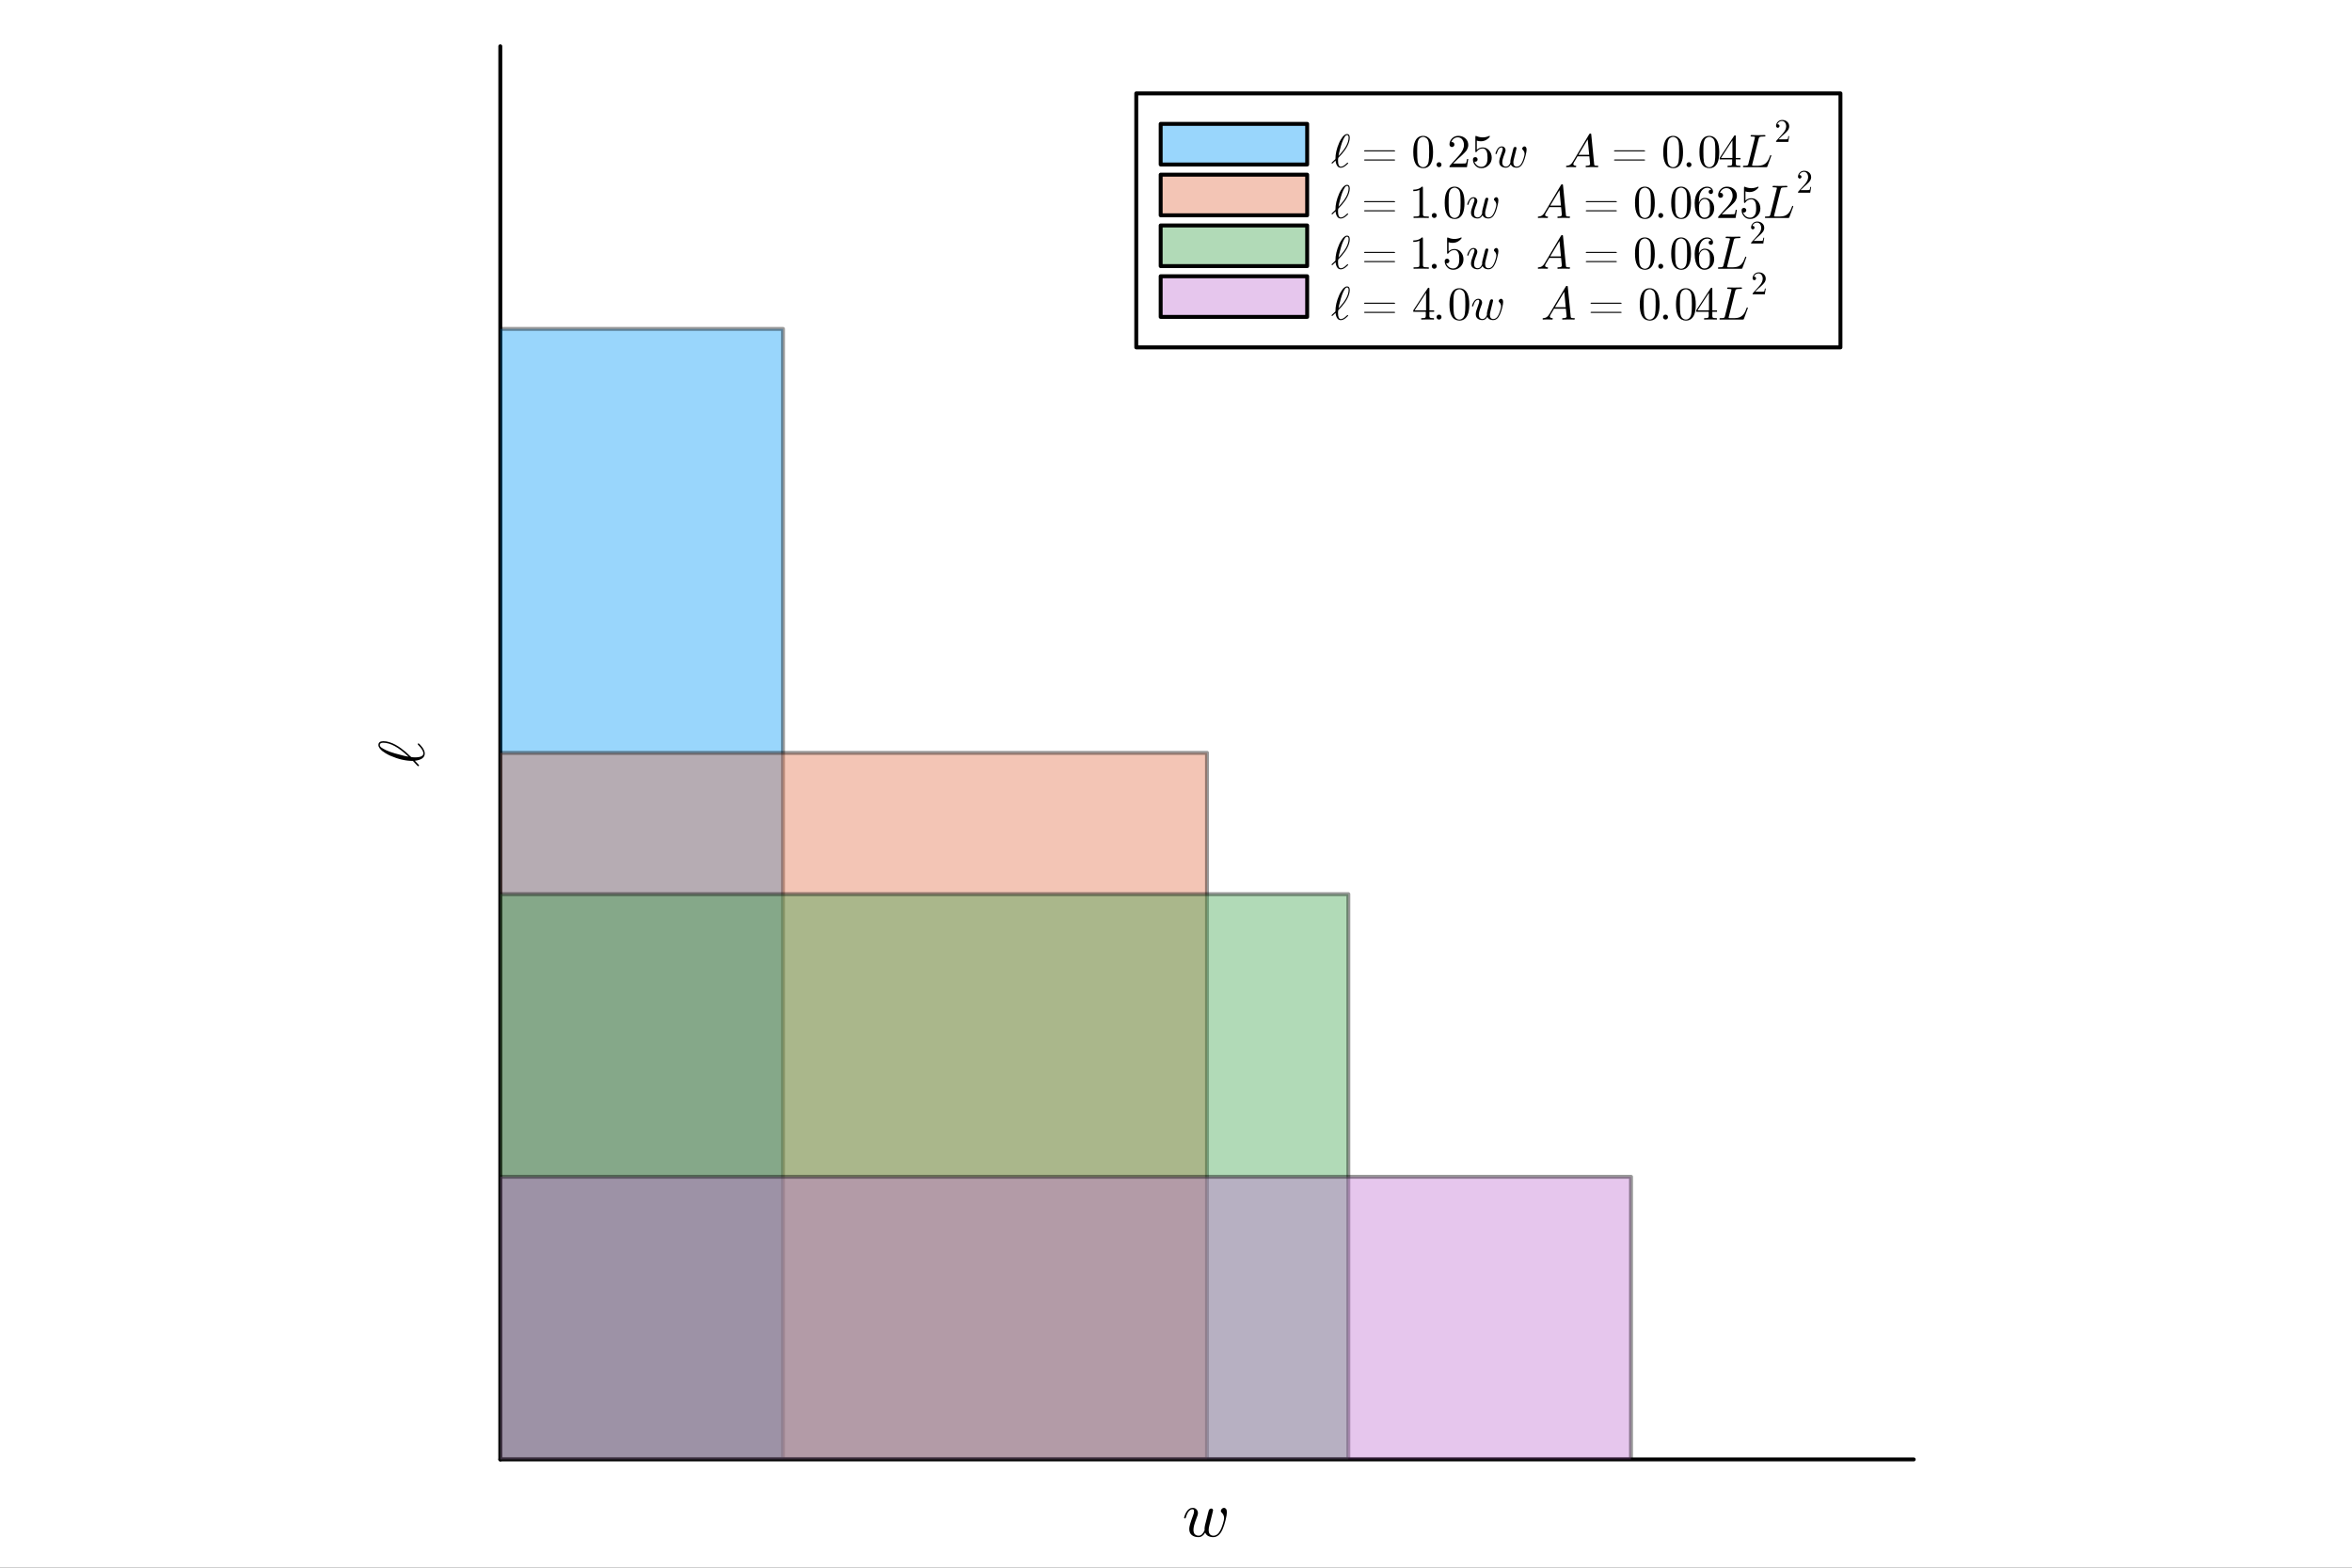 <?xml version="1.0" encoding="utf-8"?>
<svg xmlns="http://www.w3.org/2000/svg" xmlns:xlink="http://www.w3.org/1999/xlink" width="600" height="400" viewBox="0 0 2400 1600">
<rect x="0" y="0" width="2400" height="1600" fill="#333333" stroke="none"/>
<defs>
  <clipPath id="clip040">
    <rect x="0" y="0" width="2400" height="1600"/>
  </clipPath>
</defs>
<path clip-path="url(#clip040)" d="M0 1600 L2400 1600 L2400 0 L0 0  Z" fill="#ffffff" fill-rule="evenodd" fill-opacity="1"/>
<defs>
  <clipPath id="clip041">
    <rect x="480" y="0" width="1681" height="1600"/>
  </clipPath>
</defs>
<path clip-path="url(#clip040)" d="M510.512 1489.49 L1952.76 1489.49 L1952.76 47.244 L510.512 47.244  Z" fill="#ffffff" fill-rule="evenodd" fill-opacity="1"/>
<defs>
  <clipPath id="clip042">
    <rect x="510" y="47" width="1443" height="1443"/>
  </clipPath>
</defs>
<polyline clip-path="url(#clip040)" style="stroke:#000000; stroke-linecap:round; stroke-linejoin:round; stroke-width:4; stroke-opacity:1; fill:none" points="510.512,1489.49 1952.76,1489.49 "/>
<path clip-path="url(#clip040)" d="M1251.92 1543.53 Q1251.92 1546.01 1250.57 1551.48 Q1249.22 1556.96 1247.58 1560.7 Q1244.07 1568.81 1238.01 1568.81 Q1237.27 1568.81 1236.53 1568.75 Q1235.82 1568.68 1234.76 1568.39 Q1233.7 1568.1 1232.83 1567.65 Q1231.96 1567.17 1231.09 1566.27 Q1230.25 1565.36 1229.77 1564.17 Q1227.09 1568.81 1222.91 1568.81 Q1218.85 1568.81 1216.18 1566.75 Q1213.53 1564.69 1213.53 1560.47 Q1213.53 1558.57 1214.31 1555.77 Q1215.08 1552.97 1217.24 1547.17 Q1218.43 1544.17 1218.43 1542.53 Q1218.43 1541.79 1218.27 1541.31 Q1218.11 1540.82 1217.79 1540.66 Q1217.5 1540.47 1217.3 1540.44 Q1217.11 1540.37 1216.79 1540.37 Q1214.85 1540.37 1213.12 1542.34 Q1211.38 1544.27 1210.12 1548.55 Q1209.86 1549.36 1209.7 1549.55 Q1209.54 1549.75 1209.06 1549.75 Q1208.25 1549.71 1208.25 1549.07 Q1208.25 1548.81 1208.54 1547.81 Q1208.83 1546.78 1209.51 1545.27 Q1210.22 1543.72 1211.18 1542.34 Q1212.15 1540.92 1213.66 1539.92 Q1215.21 1538.92 1216.98 1538.92 Q1219.36 1538.92 1220.88 1540.5 Q1222.39 1542.08 1222.39 1544.33 Q1222.39 1544.98 1222.23 1545.69 Q1222.07 1546.36 1221.91 1546.81 Q1221.78 1547.23 1221.26 1548.55 Q1219.14 1554.13 1218.46 1556.8 Q1217.82 1559.47 1217.82 1561.34 Q1217.82 1561.95 1217.85 1562.43 Q1217.88 1562.92 1218.14 1563.92 Q1218.43 1564.91 1218.94 1565.59 Q1219.46 1566.23 1220.52 1566.78 Q1221.62 1567.33 1223.1 1567.33 Q1226.8 1567.33 1229.19 1561.79 Q1229.12 1561.47 1229.12 1560.63 Q1229.12 1558.76 1229.7 1556.25 Q1229.86 1555.67 1230.8 1551.97 Q1231.73 1548.23 1232.54 1544.98 Q1233.37 1541.69 1233.47 1541.5 Q1233.79 1540.6 1234.5 1540.12 Q1235.21 1539.63 1235.92 1539.63 Q1236.72 1539.63 1237.27 1540.12 Q1237.82 1540.6 1237.82 1541.44 Q1237.82 1541.6 1237.62 1542.34 Q1237.46 1543.05 1237.21 1544.11 Q1236.95 1545.17 1236.82 1545.72 L1234.05 1556.8 Q1233.34 1559.37 1233.34 1561.6 Q1233.34 1564.4 1234.6 1565.88 Q1235.85 1567.33 1238.2 1567.33 Q1242.62 1567.33 1245.45 1561.53 Q1246.74 1559.02 1247.9 1555.09 Q1249.09 1551.16 1249.09 1549.46 Q1249.09 1546.23 1246.71 1543.85 Q1246.19 1543.4 1245.97 1543.05 Q1245.74 1542.66 1245.74 1542.08 Q1245.74 1540.99 1246.77 1539.95 Q1247.8 1538.92 1249.03 1538.92 Q1250.12 1538.92 1251.02 1540.02 Q1251.92 1541.08 1251.92 1543.53 Z" fill="#000000" fill-rule="nonzero" fill-opacity="1" /><polyline clip-path="url(#clip040)" style="stroke:#000000; stroke-linecap:round; stroke-linejoin:round; stroke-width:4; stroke-opacity:1; fill:none" points="510.512,1489.49 510.512,47.244 "/>
<path clip-path="url(#clip040)" d="M391.281 756.48 Q394.211 756.48 397.496 757.542 Q400.749 758.573 403.551 760.119 Q406.353 761.633 409.219 763.726 Q412.086 765.819 414.115 767.591 Q416.144 769.362 417.979 771.198 Q418.978 772.196 419.654 772.647 Q419.847 772.776 421.361 772.872 Q422.842 772.969 423.39 772.969 Q431.989 772.969 431.989 768.943 Q431.989 765.594 426.836 760.377 Q426.224 759.7 426.224 759.507 Q426.224 759.12 426.514 758.927 Q426.804 758.734 427.029 758.734 Q427.448 758.734 428.865 760.28 Q430.282 761.794 430.926 762.728 Q433.438 766.206 433.438 769.072 Q433.438 775.191 423.325 776.447 Q424.678 777.8 425.58 778.83 Q426.965 780.215 427.287 780.602 Q427.609 780.988 427.609 781.214 Q427.609 781.504 427.319 781.761 Q427.029 781.987 426.771 781.987 Q426.578 781.987 426.095 781.665 L421.296 776.608 Q410.411 776.608 398.527 771.391 Q397.69 771.037 396.627 770.521 Q395.532 770.006 393.535 768.814 Q391.538 767.623 390.025 766.431 Q388.479 765.207 387.319 763.565 Q386.128 761.922 386.128 760.377 Q386.128 756.48 391.281 756.48 M391.023 758.058 Q387.577 758.058 387.577 760.312 Q387.577 761.761 389.058 762.889 Q390.54 763.984 393.793 765.594 Q397.239 767.269 403.132 768.975 Q408.994 770.65 412.214 771.359 Q415.435 772.035 416.884 772.293 Q402.07 758.058 391.023 758.058 Z" fill="#000000" fill-rule="nonzero" fill-opacity="1" /><path clip-path="url(#clip042)" d="M510.512 1489.49 L798.961 1489.49 L798.961 335.693 L510.512 335.693 L510.512 1489.49  Z" fill="#009af9" fill-rule="evenodd" fill-opacity="0.4"/>
<polyline clip-path="url(#clip042)" style="stroke:#000000; stroke-linecap:round; stroke-linejoin:round; stroke-width:4; stroke-opacity:0.4; fill:none" points="510.512,1489.49 798.961,1489.49 798.961,335.693 510.512,335.693 510.512,1489.49 "/>
<path clip-path="url(#clip042)" d="M510.512 1489.49 L1231.63 1489.49 L1231.63 768.366 L510.512 768.366 L510.512 1489.49  Z" fill="#e26f46" fill-rule="evenodd" fill-opacity="0.4"/>
<polyline clip-path="url(#clip042)" style="stroke:#000000; stroke-linecap:round; stroke-linejoin:round; stroke-width:4; stroke-opacity:0.4; fill:none" points="510.512,1489.49 1231.63,1489.49 1231.63,768.366 510.512,768.366 510.512,1489.49 "/>
<path clip-path="url(#clip042)" d="M510.512 1489.49 L1375.86 1489.49 L1375.86 912.59 L510.512 912.59 L510.512 1489.49  Z" fill="#3da44d" fill-rule="evenodd" fill-opacity="0.4"/>
<polyline clip-path="url(#clip042)" style="stroke:#000000; stroke-linecap:round; stroke-linejoin:round; stroke-width:4; stroke-opacity:0.4; fill:none" points="510.512,1489.49 1375.86,1489.49 1375.86,912.59 510.512,912.59 510.512,1489.49 "/>
<path clip-path="url(#clip042)" d="M510.512 1489.49 L1664.31 1489.49 L1664.31 1201.04 L510.512 1201.04 L510.512 1489.49  Z" fill="#c271d2" fill-rule="evenodd" fill-opacity="0.4"/>
<polyline clip-path="url(#clip042)" style="stroke:#000000; stroke-linecap:round; stroke-linejoin:round; stroke-width:4; stroke-opacity:0.4; fill:none" points="510.512,1489.49 1664.31,1489.49 1664.31,1201.04 510.512,1201.04 510.512,1489.49 "/>
<path clip-path="url(#clip040)" d="M1159.45 354.519 L1878.01 354.519 L1878.01 95.319 L1159.45 95.319  Z" fill="#ffffff" fill-rule="evenodd" fill-opacity="1"/>
<polyline clip-path="url(#clip040)" style="stroke:#000000; stroke-linecap:round; stroke-linejoin:round; stroke-width:4; stroke-opacity:1; fill:none" points="1159.45,354.519 1878.01,354.519 1878.01,95.319 1159.45,95.319 1159.45,354.519 "/>
<path clip-path="url(#clip040)" d="M1184.36 167.895 L1333.84 167.895 L1333.84 126.423 L1184.36 126.423 L1184.36 167.895  Z" fill="#009af9" fill-rule="evenodd" fill-opacity="0.4"/>
<polyline clip-path="url(#clip040)" style="stroke:#000000; stroke-linecap:round; stroke-linejoin:round; stroke-width:4; stroke-opacity:1; fill:none" points="1184.36,167.895 1333.84,167.895 1333.84,126.423 1184.36,126.423 1184.36,167.895 "/>
<path clip-path="url(#clip040)" d="M1377.31 140.54 Q1377.31 142.671 1376.54 145.06 Q1375.79 147.426 1374.66 149.463 Q1373.56 151.501 1372.04 153.586 Q1370.52 155.67 1369.23 157.146 Q1367.94 158.622 1366.6 159.957 Q1365.88 160.683 1365.55 161.175 Q1365.46 161.315 1365.39 162.416 Q1365.32 163.494 1365.32 163.892 Q1365.32 170.146 1368.24 170.146 Q1370.68 170.146 1374.47 166.398 Q1374.97 165.953 1375.11 165.953 Q1375.39 165.953 1375.53 166.164 Q1375.67 166.375 1375.67 166.538 Q1375.67 166.843 1374.54 167.874 Q1373.44 168.904 1372.76 169.373 Q1370.24 171.2 1368.15 171.2 Q1363.7 171.2 1362.79 163.845 Q1361.8 164.829 1361.05 165.484 Q1360.05 166.492 1359.77 166.726 Q1359.48 166.96 1359.32 166.96 Q1359.11 166.96 1358.92 166.749 Q1358.76 166.538 1358.76 166.351 Q1358.76 166.211 1358.99 165.859 L1362.67 162.369 Q1362.67 154.452 1366.46 145.81 Q1366.72 145.201 1367.1 144.428 Q1367.47 143.631 1368.34 142.179 Q1369.2 140.727 1370.07 139.626 Q1370.96 138.502 1372.16 137.659 Q1373.35 136.792 1374.47 136.792 Q1377.31 136.792 1377.31 140.54 M1376.16 140.352 Q1376.16 137.846 1374.52 137.846 Q1373.47 137.846 1372.65 138.923 Q1371.85 140.001 1370.68 142.366 Q1369.46 144.873 1368.22 149.159 Q1367 153.422 1366.49 155.764 Q1366 158.106 1365.81 159.16 Q1376.16 148.386 1376.16 140.352 Z" fill="#000000" fill-rule="nonzero" fill-opacity="1" /><path clip-path="url(#clip040)" d="M1391.87 163.33 Q1391.92 162.744 1392.83 162.744 L1422.23 162.744 Q1423.61 162.744 1423.63 163.283 Q1423.63 163.868 1422.32 163.845 L1393.16 163.845 Q1391.87 163.868 1391.87 163.33 M1391.87 153.961 Q1391.87 153.375 1392.88 153.398 L1422.18 153.398 Q1423.61 153.398 1423.63 153.961 Q1423.63 154.499 1422.41 154.499 L1392.83 154.499 Q1391.87 154.499 1391.87 153.961 Z" fill="#000000" fill-rule="nonzero" fill-opacity="1" /><path clip-path="url(#clip040)" d="M1442.12 155.272 Q1442.12 148.222 1443.9 144.381 Q1446.38 138.666 1452.24 138.666 Q1453.48 138.666 1454.77 139.017 Q1456.08 139.345 1457.72 140.633 Q1459.38 141.921 1460.39 144.029 Q1462.31 148.105 1462.31 155.272 Q1462.31 162.276 1460.53 166.093 Q1457.93 171.668 1452.19 171.668 Q1450.04 171.668 1447.84 170.567 Q1445.66 169.466 1444.28 166.82 Q1442.12 162.861 1442.12 155.272 M1446.1 154.687 Q1446.1 161.924 1446.62 164.805 Q1447.2 167.92 1448.8 169.279 Q1450.41 170.614 1452.19 170.614 Q1454.11 170.614 1455.71 169.185 Q1457.32 167.733 1457.81 164.618 Q1458.35 161.549 1458.33 154.687 Q1458.33 148.011 1457.86 145.341 Q1457.23 142.226 1455.54 140.985 Q1453.88 139.72 1452.19 139.72 Q1451.56 139.72 1450.88 139.907 Q1450.23 140.095 1449.27 140.633 Q1448.31 141.172 1447.56 142.507 Q1446.83 143.842 1446.48 145.856 Q1446.1 148.456 1446.1 154.687 Z" fill="#000000" fill-rule="nonzero" fill-opacity="1" /><path clip-path="url(#clip040)" d="M1466.6 169.841 Q1465.87 169.068 1465.87 168.061 Q1465.87 167.054 1466.6 166.328 Q1467.32 165.578 1468.42 165.578 Q1469.48 165.578 1470.18 166.281 Q1470.91 166.96 1470.91 168.084 Q1470.91 169.185 1470.13 169.911 Q1469.39 170.614 1468.42 170.614 Q1467.32 170.614 1466.6 169.841 Z" fill="#000000" fill-rule="nonzero" fill-opacity="1" /><path clip-path="url(#clip040)" d="M1479.07 170.614 Q1479.07 169.747 1479.14 169.49 Q1479.23 169.232 1479.61 168.834 L1488.81 158.575 Q1493.85 152.907 1493.85 147.964 Q1493.85 144.756 1492.16 142.46 Q1490.5 140.165 1487.43 140.165 Q1485.32 140.165 1483.54 141.453 Q1481.76 142.741 1480.94 145.037 Q1481.08 144.99 1481.57 144.99 Q1482.77 144.99 1483.43 145.739 Q1484.1 146.489 1484.1 147.496 Q1484.1 148.784 1483.26 149.417 Q1482.44 150.026 1481.62 150.026 Q1481.29 150.026 1480.85 149.955 Q1480.43 149.885 1479.75 149.229 Q1479.07 148.55 1479.07 147.355 Q1479.07 144.006 1481.6 141.336 Q1484.15 138.666 1488.04 138.666 Q1492.44 138.666 1495.32 141.289 Q1498.23 143.889 1498.23 147.964 Q1498.23 149.393 1497.78 150.705 Q1497.36 151.993 1496.78 153 Q1496.21 154.007 1494.67 155.624 Q1493.12 157.24 1491.88 158.387 Q1490.64 159.535 1487.85 161.971 L1482.77 166.913 L1491.41 166.913 Q1495.63 166.913 1495.96 166.538 Q1496.42 165.859 1497.01 162.276 L1498.23 162.276 L1496.87 170.614 L1479.07 170.614 Z" fill="#000000" fill-rule="nonzero" fill-opacity="1" /><path clip-path="url(#clip040)" d="M1503.01 162.885 Q1503.01 161.456 1503.78 160.917 Q1504.56 160.355 1505.38 160.355 Q1506.48 160.355 1507.11 161.058 Q1507.77 161.737 1507.77 162.697 Q1507.77 163.657 1507.11 164.36 Q1506.48 165.039 1505.38 165.039 Q1504.84 165.039 1504.56 164.946 Q1505.19 167.147 1507.11 168.74 Q1509.05 170.333 1511.61 170.333 Q1514.82 170.333 1516.74 167.218 Q1517.88 165.203 1517.88 160.636 Q1517.88 156.607 1517.02 154.593 Q1515.68 151.525 1512.94 151.525 Q1509.05 151.525 1506.76 154.874 Q1506.48 155.296 1506.15 155.319 Q1505.68 155.319 1505.56 155.061 Q1505.47 154.78 1505.47 154.054 L1505.47 139.86 Q1505.47 138.713 1505.94 138.713 Q1506.13 138.713 1506.52 138.853 Q1509.55 140.188 1512.89 140.212 Q1516.34 140.212 1519.43 138.806 Q1519.66 138.666 1519.8 138.666 Q1520.27 138.666 1520.3 139.204 Q1520.3 139.392 1519.9 139.954 Q1519.52 140.493 1518.7 141.219 Q1517.88 141.921 1516.83 142.601 Q1515.78 143.28 1514.23 143.748 Q1512.71 144.193 1511.02 144.193 Q1509.01 144.193 1506.95 143.561 L1506.95 152.907 Q1509.43 150.471 1513.04 150.471 Q1516.88 150.471 1519.52 153.562 Q1522.17 156.654 1522.17 160.964 Q1522.17 165.484 1519.03 168.576 Q1515.92 171.668 1511.7 171.668 Q1507.86 171.668 1505.42 168.928 Q1503.01 166.187 1503.01 162.885 Z" fill="#000000" fill-rule="nonzero" fill-opacity="1" /><path clip-path="url(#clip040)" d="M1557.75 152.766 Q1557.75 154.57 1556.77 158.551 Q1555.79 162.533 1554.59 165.25 Q1552.04 171.153 1547.64 171.153 Q1547.1 171.153 1546.56 171.106 Q1546.04 171.059 1545.27 170.848 Q1544.5 170.637 1543.86 170.309 Q1543.23 169.958 1542.6 169.302 Q1541.99 168.646 1541.64 167.78 Q1539.69 171.153 1536.65 171.153 Q1533.7 171.153 1531.75 169.654 Q1529.83 168.155 1529.83 165.086 Q1529.83 163.704 1530.4 161.667 Q1530.96 159.629 1532.53 155.413 Q1533.39 153.235 1533.39 152.04 Q1533.39 151.501 1533.28 151.15 Q1533.16 150.799 1532.93 150.681 Q1532.71 150.541 1532.57 150.518 Q1532.43 150.471 1532.2 150.471 Q1530.79 150.471 1529.53 151.899 Q1528.26 153.305 1527.35 156.42 Q1527.16 157.006 1527.05 157.146 Q1526.93 157.287 1526.58 157.287 Q1525.99 157.263 1525.99 156.795 Q1525.99 156.607 1526.2 155.881 Q1526.41 155.132 1526.91 154.031 Q1527.42 152.907 1528.12 151.899 Q1528.83 150.869 1529.93 150.143 Q1531.05 149.417 1532.34 149.417 Q1534.07 149.417 1535.17 150.564 Q1536.28 151.712 1536.28 153.352 Q1536.28 153.82 1536.16 154.335 Q1536.04 154.827 1535.92 155.155 Q1535.83 155.46 1535.46 156.42 Q1533.91 160.472 1533.42 162.416 Q1532.95 164.36 1532.95 165.719 Q1532.95 166.164 1532.97 166.515 Q1533 166.866 1533.18 167.592 Q1533.39 168.319 1533.77 168.81 Q1534.14 169.279 1534.92 169.677 Q1535.71 170.075 1536.79 170.075 Q1539.48 170.075 1541.22 166.047 Q1541.17 165.812 1541.17 165.203 Q1541.17 163.845 1541.59 162.018 Q1541.71 161.596 1542.39 158.903 Q1543.07 156.186 1543.65 153.82 Q1544.26 151.431 1544.33 151.29 Q1544.57 150.635 1545.08 150.283 Q1545.6 149.932 1546.11 149.932 Q1546.7 149.932 1547.1 150.283 Q1547.49 150.635 1547.49 151.244 Q1547.49 151.361 1547.35 151.899 Q1547.24 152.415 1547.05 153.188 Q1546.86 153.961 1546.77 154.359 L1544.75 162.416 Q1544.24 164.29 1544.24 165.906 Q1544.24 167.944 1545.15 169.021 Q1546.07 170.075 1547.78 170.075 Q1550.98 170.075 1553.05 165.859 Q1553.98 164.032 1554.83 161.175 Q1555.69 158.317 1555.69 157.076 Q1555.69 154.734 1553.96 153 Q1553.58 152.672 1553.42 152.415 Q1553.26 152.134 1553.26 151.712 Q1553.26 150.916 1554.01 150.166 Q1554.76 149.417 1555.65 149.417 Q1556.44 149.417 1557.1 150.213 Q1557.75 150.986 1557.75 152.766 Z" fill="#000000" fill-rule="nonzero" fill-opacity="1" /><path clip-path="url(#clip040)" d="M1630.92 169.654 Q1630.92 170.099 1630.73 170.333 Q1630.56 170.544 1630.4 170.591 Q1630.26 170.614 1630.05 170.614 Q1629.44 170.614 1627.33 170.544 Q1625.22 170.473 1624.62 170.473 Q1623.63 170.473 1621.62 170.544 Q1619.6 170.614 1618.62 170.614 Q1617.96 170.614 1617.96 170.075 Q1617.96 169.724 1618.03 169.537 Q1618.1 169.326 1618.29 169.255 Q1618.5 169.162 1618.62 169.162 Q1618.76 169.138 1619.11 169.138 Q1619.58 169.138 1620.07 169.092 Q1620.56 169.021 1621.17 168.881 Q1621.78 168.74 1622.16 168.389 Q1622.55 168.037 1622.55 167.546 Q1622.55 167.335 1622.39 165.602 Q1622.23 163.868 1622.02 161.854 Q1621.8 159.816 1621.78 159.535 L1609.74 159.535 Q1608.64 161.432 1607.87 162.744 Q1607.1 164.056 1606.81 164.501 Q1606.53 164.946 1606.37 165.227 Q1606.21 165.508 1606.11 165.672 Q1605.43 166.913 1605.43 167.452 Q1605.43 168.951 1607.68 169.138 Q1608.45 169.138 1608.45 169.7 Q1608.45 170.122 1608.27 170.356 Q1608.08 170.567 1607.92 170.591 Q1607.77 170.614 1607.54 170.614 Q1606.77 170.614 1605.15 170.544 Q1603.54 170.473 1602.74 170.473 Q1602.06 170.473 1600.65 170.544 Q1599.25 170.614 1598.62 170.614 Q1598.34 170.614 1598.17 170.45 Q1598.01 170.286 1598.01 170.075 Q1598.01 169.747 1598.05 169.56 Q1598.12 169.373 1598.31 169.279 Q1598.5 169.185 1598.59 169.185 Q1598.69 169.162 1599.01 169.138 Q1600.79 169.021 1602.18 168.178 Q1603.58 167.311 1604.92 165.086 L1621.59 137.073 Q1621.76 136.792 1621.88 136.651 Q1621.99 136.511 1622.23 136.394 Q1622.48 136.277 1622.86 136.277 Q1623.44 136.277 1623.56 136.464 Q1623.68 136.628 1623.75 137.424 L1626.68 167.405 Q1626.75 168.037 1626.79 168.295 Q1626.86 168.529 1627.17 168.787 Q1627.5 169.021 1628.08 169.092 Q1628.69 169.138 1629.82 169.138 Q1630.24 169.138 1630.4 169.162 Q1630.56 169.162 1630.73 169.279 Q1630.92 169.396 1630.92 169.654 M1621.64 158.036 L1620.12 142.226 L1610.66 158.036 L1621.64 158.036 Z" fill="#000000" fill-rule="nonzero" fill-opacity="1" /><path clip-path="url(#clip040)" d="M1646.94 163.33 Q1646.98 162.744 1647.9 162.744 L1677.29 162.744 Q1678.67 162.744 1678.7 163.283 Q1678.7 163.868 1677.39 163.845 L1648.23 163.845 Q1646.94 163.868 1646.94 163.33 M1646.94 153.961 Q1646.94 153.375 1647.94 153.398 L1677.25 153.398 Q1678.67 153.398 1678.7 153.961 Q1678.7 154.499 1677.48 154.499 L1647.9 154.499 Q1646.94 154.499 1646.94 153.961 Z" fill="#000000" fill-rule="nonzero" fill-opacity="1" /><path clip-path="url(#clip040)" d="M1697.19 155.272 Q1697.19 148.222 1698.97 144.381 Q1701.45 138.666 1707.31 138.666 Q1708.55 138.666 1709.84 139.017 Q1711.15 139.345 1712.79 140.633 Q1714.45 141.921 1715.46 144.029 Q1717.38 148.105 1717.38 155.272 Q1717.38 162.276 1715.6 166.093 Q1713 171.668 1707.26 171.668 Q1705.11 171.668 1702.9 170.567 Q1700.73 169.466 1699.34 166.82 Q1697.19 162.861 1697.19 155.272 M1701.17 154.687 Q1701.17 161.924 1701.69 164.805 Q1702.27 167.92 1703.86 169.279 Q1705.48 170.614 1707.26 170.614 Q1709.18 170.614 1710.77 169.185 Q1712.39 167.733 1712.88 164.618 Q1713.42 161.549 1713.4 154.687 Q1713.4 148.011 1712.93 145.341 Q1712.3 142.226 1710.61 140.985 Q1708.95 139.72 1707.26 139.72 Q1706.63 139.72 1705.95 139.907 Q1705.29 140.095 1704.33 140.633 Q1703.37 141.172 1702.62 142.507 Q1701.9 143.842 1701.55 145.856 Q1701.17 148.456 1701.17 154.687 Z" fill="#000000" fill-rule="nonzero" fill-opacity="1" /><path clip-path="url(#clip040)" d="M1721.67 169.841 Q1720.94 169.068 1720.94 168.061 Q1720.94 167.054 1721.67 166.328 Q1722.39 165.578 1723.49 165.578 Q1724.55 165.578 1725.25 166.281 Q1725.97 166.96 1725.97 168.084 Q1725.97 169.185 1725.2 169.911 Q1724.45 170.614 1723.49 170.614 Q1722.39 170.614 1721.67 169.841 Z" fill="#000000" fill-rule="nonzero" fill-opacity="1" /><path clip-path="url(#clip040)" d="M1734.14 155.272 Q1734.14 148.222 1735.92 144.381 Q1738.4 138.666 1744.25 138.666 Q1745.5 138.666 1746.78 139.017 Q1748.1 139.345 1749.74 140.633 Q1751.4 141.921 1752.41 144.029 Q1754.33 148.105 1754.33 155.272 Q1754.33 162.276 1752.55 166.093 Q1749.95 171.668 1744.21 171.668 Q1742.05 171.668 1739.85 170.567 Q1737.67 169.466 1736.29 166.82 Q1734.14 162.861 1734.14 155.272 M1738.12 154.687 Q1738.12 161.924 1738.63 164.805 Q1739.22 167.92 1740.81 169.279 Q1742.43 170.614 1744.21 170.614 Q1746.13 170.614 1747.72 169.185 Q1749.34 167.733 1749.83 164.618 Q1750.37 161.549 1750.34 154.687 Q1750.34 148.011 1749.88 145.341 Q1749.24 142.226 1747.56 140.985 Q1745.89 139.72 1744.21 139.72 Q1743.58 139.72 1742.9 139.907 Q1742.24 140.095 1741.28 140.633 Q1740.32 141.172 1739.57 142.507 Q1738.84 143.842 1738.49 145.856 Q1738.12 148.456 1738.12 154.687 Z" fill="#000000" fill-rule="nonzero" fill-opacity="1" /><path clip-path="url(#clip040)" d="M1754.74 162.697 L1754.74 161.222 L1769.48 138.713 Q1769.85 138.127 1770.44 138.15 Q1770.97 138.15 1771.09 138.361 Q1771.21 138.572 1771.21 139.392 L1771.21 161.222 L1776.01 161.222 L1776.01 162.697 L1771.21 162.697 L1771.21 166.866 Q1771.21 168.248 1771.77 168.693 Q1772.36 169.138 1774.84 169.138 L1775.85 169.138 L1775.85 170.614 Q1773.88 170.473 1769.34 170.473 Q1764.81 170.473 1762.85 170.614 L1762.85 169.138 L1763.85 169.138 Q1766.34 169.138 1766.92 168.717 Q1767.51 168.272 1767.51 166.866 L1767.51 162.697 L1754.74 162.697 M1756.1 161.222 L1767.79 161.222 L1767.79 143.327 L1756.1 161.222 Z" fill="#000000" fill-rule="nonzero" fill-opacity="1" /><path clip-path="url(#clip040)" d="M1807.47 158.762 Q1807.47 158.903 1807.28 159.441 L1803.48 169.794 Q1803.27 170.403 1803.06 170.52 Q1802.85 170.614 1801.99 170.614 L1779.78 170.614 Q1779.24 170.614 1779.03 170.591 Q1778.82 170.567 1778.66 170.45 Q1778.49 170.333 1778.49 170.075 Q1778.49 169.607 1778.66 169.396 Q1778.84 169.185 1779.06 169.162 Q1779.27 169.138 1779.78 169.138 Q1780.95 169.138 1781.66 169.068 Q1782.36 168.998 1782.8 168.904 Q1783.27 168.787 1783.51 168.459 Q1783.76 168.131 1783.88 167.85 Q1784 167.546 1784.16 166.866 L1790.58 141.102 Q1790.77 140.329 1790.77 140.212 Q1790.77 139.767 1790.49 139.649 Q1790.23 139.509 1789.48 139.439 L1787.65 139.345 Q1787.09 139.345 1786.85 139.322 Q1786.64 139.298 1786.48 139.181 Q1786.32 139.064 1786.32 138.806 Q1786.32 138.361 1786.48 138.15 Q1786.67 137.916 1786.81 137.893 Q1786.97 137.846 1787.23 137.846 L1793.6 137.986 L1800.7 137.846 Q1801.47 137.846 1801.47 138.432 Q1801.47 139.087 1801.14 139.228 Q1800.81 139.345 1799.64 139.345 Q1797.39 139.345 1796.36 139.579 Q1795.36 139.813 1795.08 140.212 Q1794.82 140.586 1794.56 141.594 L1788.07 167.499 Q1787.84 168.365 1787.84 168.6 Q1787.84 168.857 1787.96 168.951 Q1788.1 169.021 1788.47 169.068 Q1788.89 169.138 1789.52 169.138 L1794.02 169.138 Q1795.38 169.138 1796.58 168.928 Q1797.77 168.717 1798.68 168.412 Q1799.62 168.108 1800.46 167.546 Q1801.31 166.983 1801.89 166.492 Q1802.5 165.976 1803.09 165.18 Q1803.7 164.36 1804.05 163.798 Q1804.42 163.212 1804.84 162.276 Q1805.26 161.315 1805.48 160.777 Q1805.71 160.214 1806.06 159.254 Q1806.27 158.762 1806.34 158.622 Q1806.41 158.481 1806.53 158.364 Q1806.67 158.247 1806.88 158.247 Q1807.16 158.247 1807.3 158.411 Q1807.47 158.575 1807.47 158.762 Z" fill="#000000" fill-rule="nonzero" fill-opacity="1" /><path clip-path="url(#clip040)" d="M1812.3 144.805 Q1812.3 144.199 1812.35 144.018 Q1812.42 143.838 1812.68 143.559 L1819.12 136.378 Q1822.65 132.41 1822.65 128.951 Q1822.65 126.705 1821.47 125.098 Q1820.3 123.491 1818.15 123.491 Q1816.68 123.491 1815.43 124.393 Q1814.19 125.294 1813.61 126.901 Q1813.71 126.868 1814.05 126.868 Q1814.89 126.868 1815.35 127.393 Q1815.83 127.918 1815.83 128.623 Q1815.83 129.525 1815.24 129.967 Q1814.66 130.394 1814.09 130.394 Q1813.86 130.394 1813.55 130.344 Q1813.25 130.295 1812.78 129.836 Q1812.3 129.361 1812.3 128.524 Q1812.3 126.18 1814.07 124.311 Q1815.86 122.442 1818.58 122.442 Q1821.66 122.442 1823.68 124.278 Q1825.71 126.098 1825.71 128.951 Q1825.71 129.951 1825.4 130.869 Q1825.11 131.771 1824.7 132.476 Q1824.3 133.181 1823.22 134.312 Q1822.14 135.443 1821.27 136.247 Q1820.4 137.05 1818.45 138.755 L1814.89 142.215 L1820.94 142.215 Q1823.89 142.215 1824.12 141.953 Q1824.45 141.477 1824.86 138.968 L1825.71 138.968 L1824.76 144.805 L1812.3 144.805 Z" fill="#000000" fill-rule="nonzero" fill-opacity="1" /><path clip-path="url(#clip040)" d="M1184.36 219.735 L1333.84 219.735 L1333.84 178.263 L1184.36 178.263 L1184.36 219.735  Z" fill="#e26f46" fill-rule="evenodd" fill-opacity="0.4"/>
<polyline clip-path="url(#clip040)" style="stroke:#000000; stroke-linecap:round; stroke-linejoin:round; stroke-width:4; stroke-opacity:1; fill:none" points="1184.36,219.735 1333.84,219.735 1333.84,178.263 1184.36,178.263 1184.36,219.735 "/>
<path clip-path="url(#clip040)" d="M1377.31 192.38 Q1377.31 194.511 1376.54 196.9 Q1375.79 199.266 1374.66 201.303 Q1373.56 203.341 1372.04 205.426 Q1370.52 207.51 1369.23 208.986 Q1367.94 210.462 1366.6 211.797 Q1365.88 212.523 1365.55 213.015 Q1365.46 213.155 1365.39 214.256 Q1365.32 215.334 1365.32 215.732 Q1365.32 221.986 1368.24 221.986 Q1370.68 221.986 1374.47 218.238 Q1374.97 217.793 1375.11 217.793 Q1375.39 217.793 1375.53 218.004 Q1375.67 218.215 1375.67 218.378 Q1375.67 218.683 1374.54 219.714 Q1373.44 220.744 1372.76 221.213 Q1370.24 223.04 1368.15 223.04 Q1363.7 223.04 1362.79 215.685 Q1361.8 216.669 1361.05 217.324 Q1360.05 218.332 1359.77 218.566 Q1359.48 218.8 1359.32 218.8 Q1359.11 218.8 1358.92 218.589 Q1358.76 218.378 1358.76 218.191 Q1358.76 218.051 1358.99 217.699 L1362.67 214.209 Q1362.67 206.292 1366.46 197.65 Q1366.72 197.041 1367.1 196.268 Q1367.47 195.471 1368.34 194.019 Q1369.2 192.567 1370.07 191.466 Q1370.96 190.342 1372.16 189.499 Q1373.35 188.632 1374.47 188.632 Q1377.31 188.632 1377.31 192.38 M1376.16 192.192 Q1376.16 189.686 1374.52 189.686 Q1373.47 189.686 1372.65 190.763 Q1371.85 191.841 1370.68 194.206 Q1369.46 196.713 1368.22 200.999 Q1367 205.262 1366.49 207.604 Q1366 209.946 1365.81 211 Q1376.16 200.226 1376.16 192.192 Z" fill="#000000" fill-rule="nonzero" fill-opacity="1" /><path clip-path="url(#clip040)" d="M1391.87 215.17 Q1391.92 214.584 1392.83 214.584 L1422.23 214.584 Q1423.61 214.584 1423.63 215.123 Q1423.63 215.708 1422.32 215.685 L1393.16 215.685 Q1391.87 215.708 1391.87 215.17 M1391.87 205.801 Q1391.87 205.215 1392.88 205.238 L1422.18 205.238 Q1423.61 205.238 1423.63 205.801 Q1423.63 206.339 1422.41 206.339 L1392.83 206.339 Q1391.87 206.339 1391.87 205.801 Z" fill="#000000" fill-rule="nonzero" fill-opacity="1" /><path clip-path="url(#clip040)" d="M1442.12 195.073 L1442.12 193.574 Q1447.88 193.574 1450.86 190.506 Q1451.68 190.506 1451.82 190.693 Q1451.96 190.881 1451.96 191.747 L1451.96 218.66 Q1451.96 220.088 1452.66 220.533 Q1453.36 220.978 1456.43 220.978 L1457.96 220.978 L1457.96 222.454 Q1456.27 222.313 1450.18 222.313 Q1444.09 222.313 1442.43 222.454 L1442.43 220.978 L1443.95 220.978 Q1446.97 220.978 1447.7 220.557 Q1448.42 220.112 1448.42 218.66 L1448.42 193.808 Q1445.92 195.073 1442.12 195.073 Z" fill="#000000" fill-rule="nonzero" fill-opacity="1" /><path clip-path="url(#clip040)" d="M1461.72 221.681 Q1461 220.908 1461 219.901 Q1461 218.894 1461.72 218.168 Q1462.45 217.418 1463.55 217.418 Q1464.6 217.418 1465.31 218.121 Q1466.03 218.8 1466.03 219.924 Q1466.03 221.025 1465.26 221.751 Q1464.51 222.454 1463.55 222.454 Q1462.45 222.454 1461.72 221.681 Z" fill="#000000" fill-rule="nonzero" fill-opacity="1" /><path clip-path="url(#clip040)" d="M1474.19 207.112 Q1474.19 200.062 1475.97 196.221 Q1478.46 190.506 1484.31 190.506 Q1485.55 190.506 1486.84 190.857 Q1488.15 191.185 1489.79 192.473 Q1491.46 193.761 1492.46 195.869 Q1494.38 199.945 1494.38 207.112 Q1494.38 214.116 1492.6 217.933 Q1490 223.508 1484.27 223.508 Q1482.11 223.508 1479.91 222.407 Q1477.73 221.306 1476.35 218.66 Q1474.19 214.701 1474.19 207.112 M1478.18 206.527 Q1478.18 213.764 1478.69 216.645 Q1479.28 219.76 1480.87 221.119 Q1482.49 222.454 1484.27 222.454 Q1486.19 222.454 1487.78 221.025 Q1489.39 219.573 1489.89 216.458 Q1490.43 213.389 1490.4 206.527 Q1490.4 199.851 1489.93 197.181 Q1489.3 194.066 1487.61 192.825 Q1485.95 191.56 1484.27 191.56 Q1483.63 191.56 1482.95 191.747 Q1482.3 191.935 1481.34 192.473 Q1480.38 193.012 1479.63 194.347 Q1478.9 195.682 1478.55 197.696 Q1478.18 200.296 1478.18 206.527 Z" fill="#000000" fill-rule="nonzero" fill-opacity="1" /><path clip-path="url(#clip040)" d="M1528.94 204.606 Q1528.94 206.41 1527.95 210.391 Q1526.97 214.373 1525.77 217.09 Q1523.22 222.993 1518.82 222.993 Q1518.28 222.993 1517.74 222.946 Q1517.23 222.899 1516.45 222.688 Q1515.68 222.477 1515.05 222.149 Q1514.41 221.798 1513.78 221.142 Q1513.17 220.486 1512.82 219.62 Q1510.88 222.993 1507.83 222.993 Q1504.88 222.993 1502.94 221.494 Q1501.02 219.995 1501.02 216.926 Q1501.02 215.544 1501.58 213.507 Q1502.14 211.469 1503.71 207.253 Q1504.58 205.075 1504.58 203.88 Q1504.58 203.341 1504.46 202.99 Q1504.34 202.639 1504.11 202.521 Q1503.9 202.381 1503.76 202.358 Q1503.62 202.311 1503.38 202.311 Q1501.98 202.311 1500.71 203.739 Q1499.45 205.145 1498.53 208.26 Q1498.35 208.846 1498.23 208.986 Q1498.11 209.127 1497.76 209.127 Q1497.18 209.103 1497.18 208.635 Q1497.18 208.447 1497.39 207.721 Q1497.6 206.972 1498.09 205.871 Q1498.6 204.747 1499.31 203.739 Q1500.01 202.709 1501.11 201.983 Q1502.23 201.257 1503.52 201.257 Q1505.26 201.257 1506.36 202.404 Q1507.46 203.552 1507.46 205.192 Q1507.46 205.66 1507.34 206.175 Q1507.22 206.667 1507.11 206.995 Q1507.01 207.3 1506.64 208.26 Q1505.09 212.312 1504.6 214.256 Q1504.13 216.2 1504.13 217.559 Q1504.13 218.004 1504.16 218.355 Q1504.18 218.706 1504.37 219.432 Q1504.58 220.159 1504.95 220.65 Q1505.33 221.119 1506.1 221.517 Q1506.9 221.915 1507.97 221.915 Q1510.67 221.915 1512.4 217.887 Q1512.35 217.652 1512.35 217.043 Q1512.35 215.685 1512.78 213.858 Q1512.89 213.436 1513.57 210.743 Q1514.25 208.026 1514.84 205.66 Q1515.45 203.271 1515.52 203.13 Q1515.75 202.475 1516.26 202.123 Q1516.78 201.772 1517.3 201.772 Q1517.88 201.772 1518.28 202.123 Q1518.68 202.475 1518.68 203.084 Q1518.68 203.201 1518.54 203.739 Q1518.42 204.255 1518.23 205.028 Q1518.05 205.801 1517.95 206.199 L1515.94 214.256 Q1515.42 216.13 1515.42 217.746 Q1515.42 219.784 1516.34 220.861 Q1517.25 221.915 1518.96 221.915 Q1522.17 221.915 1524.23 217.699 Q1525.17 215.872 1526.01 213.015 Q1526.88 210.157 1526.88 208.916 Q1526.88 206.574 1525.14 204.84 Q1524.77 204.512 1524.6 204.255 Q1524.44 203.974 1524.44 203.552 Q1524.44 202.756 1525.19 202.006 Q1525.94 201.257 1526.83 201.257 Q1527.62 201.257 1528.28 202.053 Q1528.94 202.826 1528.94 204.606 Z" fill="#000000" fill-rule="nonzero" fill-opacity="1" /><path clip-path="url(#clip040)" d="M1602.1 221.494 Q1602.1 221.939 1601.91 222.173 Q1601.75 222.384 1601.58 222.431 Q1601.44 222.454 1601.23 222.454 Q1600.62 222.454 1598.52 222.384 Q1596.41 222.313 1595.8 222.313 Q1594.81 222.313 1592.8 222.384 Q1590.79 222.454 1589.8 222.454 Q1589.15 222.454 1589.15 221.915 Q1589.15 221.564 1589.22 221.377 Q1589.29 221.166 1589.47 221.095 Q1589.69 221.002 1589.8 221.002 Q1589.94 220.978 1590.29 220.978 Q1590.76 220.978 1591.25 220.932 Q1591.75 220.861 1592.36 220.721 Q1592.96 220.58 1593.34 220.229 Q1593.74 219.877 1593.74 219.386 Q1593.74 219.175 1593.57 217.442 Q1593.41 215.708 1593.2 213.694 Q1592.99 211.656 1592.96 211.375 L1580.93 211.375 Q1579.82 213.272 1579.05 214.584 Q1578.28 215.896 1578 216.341 Q1577.72 216.786 1577.55 217.067 Q1577.39 217.348 1577.29 217.512 Q1576.62 218.753 1576.62 219.292 Q1576.62 220.791 1578.86 220.978 Q1579.64 220.978 1579.64 221.54 Q1579.64 221.962 1579.45 222.196 Q1579.26 222.407 1579.1 222.431 Q1578.96 222.454 1578.72 222.454 Q1577.95 222.454 1576.33 222.384 Q1574.72 222.313 1573.92 222.313 Q1573.24 222.313 1571.84 222.384 Q1570.43 222.454 1569.8 222.454 Q1569.52 222.454 1569.35 222.29 Q1569.19 222.126 1569.19 221.915 Q1569.19 221.587 1569.24 221.4 Q1569.31 221.213 1569.5 221.119 Q1569.68 221.025 1569.78 221.025 Q1569.87 221.002 1570.2 220.978 Q1571.98 220.861 1573.36 220.018 Q1574.77 219.151 1576.1 216.926 L1592.78 188.913 Q1592.94 188.632 1593.06 188.491 Q1593.18 188.351 1593.41 188.234 Q1593.67 188.117 1594.04 188.117 Q1594.63 188.117 1594.74 188.304 Q1594.86 188.468 1594.93 189.264 L1597.86 219.245 Q1597.93 219.877 1597.98 220.135 Q1598.05 220.369 1598.35 220.627 Q1598.68 220.861 1599.26 220.932 Q1599.87 220.978 1601 220.978 Q1601.42 220.978 1601.58 221.002 Q1601.75 221.002 1601.91 221.119 Q1602.1 221.236 1602.1 221.494 M1592.82 209.876 L1591.3 194.066 L1581.84 209.876 L1592.82 209.876 Z" fill="#000000" fill-rule="nonzero" fill-opacity="1" /><path clip-path="url(#clip040)" d="M1618.12 215.17 Q1618.17 214.584 1619.08 214.584 L1648.48 214.584 Q1649.86 214.584 1649.88 215.123 Q1649.88 215.708 1648.57 215.685 L1619.41 215.685 Q1618.12 215.708 1618.12 215.17 M1618.12 205.801 Q1618.12 205.215 1619.13 205.238 L1648.43 205.238 Q1649.86 205.238 1649.88 205.801 Q1649.88 206.339 1648.66 206.339 L1619.08 206.339 Q1618.12 206.339 1618.12 205.801 Z" fill="#000000" fill-rule="nonzero" fill-opacity="1" /><path clip-path="url(#clip040)" d="M1668.37 207.112 Q1668.37 200.062 1670.15 196.221 Q1672.63 190.506 1678.49 190.506 Q1679.73 190.506 1681.02 190.857 Q1682.33 191.185 1683.97 192.473 Q1685.63 193.761 1686.64 195.869 Q1688.56 199.945 1688.56 207.112 Q1688.56 214.116 1686.78 217.933 Q1684.18 223.508 1678.44 223.508 Q1676.29 223.508 1674.09 222.407 Q1671.91 221.306 1670.53 218.66 Q1668.37 214.701 1668.37 207.112 M1672.35 206.527 Q1672.35 213.764 1672.87 216.645 Q1673.45 219.76 1675.05 221.119 Q1676.66 222.454 1678.44 222.454 Q1680.36 222.454 1681.96 221.025 Q1683.57 219.573 1684.07 216.458 Q1684.6 213.389 1684.58 206.527 Q1684.58 199.851 1684.11 197.181 Q1683.48 194.066 1681.79 192.825 Q1680.13 191.56 1678.44 191.56 Q1677.81 191.56 1677.13 191.747 Q1676.48 191.935 1675.52 192.473 Q1674.56 193.012 1673.81 194.347 Q1673.08 195.682 1672.73 197.696 Q1672.35 200.296 1672.35 206.527 Z" fill="#000000" fill-rule="nonzero" fill-opacity="1" /><path clip-path="url(#clip040)" d="M1692.85 221.681 Q1692.12 220.908 1692.12 219.901 Q1692.12 218.894 1692.85 218.168 Q1693.57 217.418 1694.68 217.418 Q1695.73 217.418 1696.43 218.121 Q1697.16 218.8 1697.16 219.924 Q1697.16 221.025 1696.38 221.751 Q1695.64 222.454 1694.68 222.454 Q1693.57 222.454 1692.85 221.681 Z" fill="#000000" fill-rule="nonzero" fill-opacity="1" /><path clip-path="url(#clip040)" d="M1705.32 207.112 Q1705.32 200.062 1707.1 196.221 Q1709.58 190.506 1715.44 190.506 Q1716.68 190.506 1717.97 190.857 Q1719.28 191.185 1720.92 192.473 Q1722.58 193.761 1723.59 195.869 Q1725.51 199.945 1725.51 207.112 Q1725.51 214.116 1723.73 217.933 Q1721.13 223.508 1715.39 223.508 Q1713.24 223.508 1711.03 222.407 Q1708.86 221.306 1707.47 218.66 Q1705.32 214.701 1705.32 207.112 M1709.3 206.527 Q1709.3 213.764 1709.82 216.645 Q1710.4 219.76 1711.99 221.119 Q1713.61 222.454 1715.39 222.454 Q1717.31 222.454 1718.9 221.025 Q1720.52 219.573 1721.01 216.458 Q1721.55 213.389 1721.53 206.527 Q1721.53 199.851 1721.06 197.181 Q1720.43 194.066 1718.74 192.825 Q1717.08 191.56 1715.39 191.56 Q1714.76 191.56 1714.08 191.747 Q1713.42 191.935 1712.46 192.473 Q1711.5 193.012 1710.75 194.347 Q1710.03 195.682 1709.68 197.696 Q1709.3 200.296 1709.3 206.527 Z" fill="#000000" fill-rule="nonzero" fill-opacity="1" /><path clip-path="url(#clip040)" d="M1729.26 207.3 Q1729.26 199.758 1733.1 195.143 Q1736.94 190.506 1741.89 190.506 Q1744.77 190.506 1746.36 191.981 Q1747.98 193.434 1747.98 195.682 Q1747.98 196.924 1747.25 197.462 Q1746.52 198.001 1745.77 198.001 Q1744.91 198.001 1744.23 197.415 Q1743.55 196.83 1743.55 195.776 Q1743.55 193.621 1746.2 193.621 Q1744.95 191.7 1741.98 191.7 Q1741.07 191.7 1740.13 191.981 Q1739.19 192.239 1737.97 193.129 Q1736.76 194.019 1735.82 195.424 Q1734.88 196.83 1734.23 199.477 Q1733.57 202.123 1733.57 205.566 L1733.57 206.714 Q1735.54 201.959 1739.57 201.983 Q1743.6 201.983 1746.38 205.051 Q1749.17 208.119 1749.17 212.663 Q1749.17 217.324 1746.27 220.416 Q1743.36 223.508 1739.29 223.508 Q1737.46 223.508 1735.8 222.735 Q1734.16 221.986 1732.61 220.252 Q1731.09 218.519 1730.17 215.193 Q1729.26 211.867 1729.26 207.3 M1733.66 211.609 Q1733.66 216.317 1734.53 218.566 Q1734.67 218.941 1734.98 219.456 Q1735.3 219.971 1735.84 220.65 Q1736.4 221.306 1737.32 221.751 Q1738.23 222.173 1739.29 222.173 Q1742.49 222.173 1744.04 219.058 Q1744.86 217.324 1744.86 212.617 Q1744.86 207.815 1743.99 206.058 Q1742.52 203.084 1739.52 203.084 Q1737.51 203.084 1736.1 204.466 Q1734.72 205.847 1734.18 207.698 Q1733.66 209.548 1733.66 211.609 Z" fill="#000000" fill-rule="nonzero" fill-opacity="1" /><path clip-path="url(#clip040)" d="M1753.2 222.454 Q1753.2 221.587 1753.27 221.33 Q1753.37 221.072 1753.74 220.674 L1762.95 210.415 Q1767.98 204.747 1767.98 199.804 Q1767.98 196.596 1766.3 194.3 Q1764.63 192.005 1761.56 192.005 Q1759.46 192.005 1757.68 193.293 Q1755.9 194.581 1755.08 196.877 Q1755.22 196.83 1755.71 196.83 Q1756.9 196.83 1757.56 197.579 Q1758.24 198.329 1758.24 199.336 Q1758.24 200.624 1757.4 201.257 Q1756.58 201.866 1755.76 201.866 Q1755.43 201.866 1754.98 201.795 Q1754.56 201.725 1753.88 201.069 Q1753.2 200.39 1753.2 199.195 Q1753.2 195.846 1755.73 193.176 Q1758.29 190.506 1762.17 190.506 Q1766.58 190.506 1769.46 193.129 Q1772.36 195.729 1772.36 199.804 Q1772.36 201.233 1771.92 202.545 Q1771.5 203.833 1770.91 204.84 Q1770.35 205.847 1768.8 207.464 Q1767.26 209.08 1766.02 210.227 Q1764.77 211.375 1761.99 213.811 L1756.9 218.753 L1765.55 218.753 Q1769.76 218.753 1770.09 218.378 Q1770.56 217.699 1771.14 214.116 L1772.36 214.116 L1771 222.454 L1753.2 222.454 Z" fill="#000000" fill-rule="nonzero" fill-opacity="1" /><path clip-path="url(#clip040)" d="M1777.15 214.725 Q1777.15 213.296 1777.92 212.757 Q1778.69 212.195 1779.51 212.195 Q1780.61 212.195 1781.24 212.898 Q1781.9 213.577 1781.9 214.537 Q1781.9 215.497 1781.24 216.2 Q1780.61 216.879 1779.51 216.879 Q1778.97 216.879 1778.69 216.786 Q1779.32 218.987 1781.24 220.58 Q1783.19 222.173 1785.74 222.173 Q1788.95 222.173 1790.87 219.058 Q1792.02 217.043 1792.02 212.476 Q1792.02 208.447 1791.15 206.433 Q1789.82 203.365 1787.08 203.365 Q1783.19 203.365 1780.89 206.714 Q1780.61 207.136 1780.28 207.159 Q1779.82 207.159 1779.7 206.901 Q1779.6 206.62 1779.6 205.894 L1779.6 191.7 Q1779.6 190.553 1780.07 190.553 Q1780.26 190.553 1780.66 190.693 Q1783.68 192.028 1787.03 192.052 Q1790.47 192.052 1793.56 190.646 Q1793.8 190.506 1793.94 190.506 Q1794.41 190.506 1794.43 191.044 Q1794.43 191.232 1794.03 191.794 Q1793.66 192.333 1792.84 193.059 Q1792.02 193.761 1790.96 194.441 Q1789.91 195.12 1788.36 195.588 Q1786.84 196.033 1785.16 196.033 Q1783.14 196.033 1781.08 195.401 L1781.08 204.747 Q1783.56 202.311 1787.17 202.311 Q1791.01 202.311 1793.66 205.402 Q1796.3 208.494 1796.3 212.804 Q1796.3 217.324 1793.17 220.416 Q1790.05 223.508 1785.83 223.508 Q1781.99 223.508 1779.56 220.768 Q1777.15 218.027 1777.15 214.725 Z" fill="#000000" fill-rule="nonzero" fill-opacity="1" /><path clip-path="url(#clip040)" d="M1829.87 210.602 Q1829.87 210.743 1829.68 211.281 L1825.89 221.634 Q1825.68 222.243 1825.47 222.36 Q1825.25 222.454 1824.39 222.454 L1802.18 222.454 Q1801.64 222.454 1801.43 222.431 Q1801.22 222.407 1801.06 222.29 Q1800.9 222.173 1800.9 221.915 Q1800.9 221.447 1801.06 221.236 Q1801.25 221.025 1801.46 221.002 Q1801.67 220.978 1802.18 220.978 Q1803.35 220.978 1804.06 220.908 Q1804.76 220.838 1805.2 220.744 Q1805.67 220.627 1805.91 220.299 Q1806.17 219.971 1806.28 219.69 Q1806.4 219.386 1806.56 218.706 L1812.98 192.942 Q1813.17 192.169 1813.17 192.052 Q1813.17 191.607 1812.89 191.489 Q1812.63 191.349 1811.88 191.279 L1810.05 191.185 Q1809.49 191.185 1809.26 191.162 Q1809.05 191.138 1808.88 191.021 Q1808.72 190.904 1808.72 190.646 Q1808.72 190.201 1808.88 189.99 Q1809.07 189.756 1809.21 189.733 Q1809.37 189.686 1809.63 189.686 L1816 189.826 L1823.1 189.686 Q1823.87 189.686 1823.87 190.272 Q1823.87 190.927 1823.54 191.068 Q1823.22 191.185 1822.05 191.185 Q1819.8 191.185 1818.77 191.419 Q1817.76 191.653 1817.48 192.052 Q1817.22 192.426 1816.96 193.434 L1810.47 219.339 Q1810.24 220.205 1810.24 220.44 Q1810.24 220.697 1810.36 220.791 Q1810.5 220.861 1810.87 220.908 Q1811.29 220.978 1811.93 220.978 L1816.42 220.978 Q1817.78 220.978 1818.98 220.768 Q1820.17 220.557 1821.09 220.252 Q1822.02 219.948 1822.87 219.386 Q1823.71 218.823 1824.29 218.332 Q1824.9 217.816 1825.49 217.02 Q1826.1 216.2 1826.45 215.638 Q1826.82 215.052 1827.25 214.116 Q1827.67 213.155 1827.88 212.617 Q1828.11 212.054 1828.46 211.094 Q1828.67 210.602 1828.74 210.462 Q1828.81 210.321 1828.93 210.204 Q1829.07 210.087 1829.28 210.087 Q1829.56 210.087 1829.7 210.251 Q1829.87 210.415 1829.87 210.602 Z" fill="#000000" fill-rule="nonzero" fill-opacity="1" /><path clip-path="url(#clip040)" d="M1834.7 196.645 Q1834.7 196.039 1834.75 195.858 Q1834.82 195.678 1835.08 195.399 L1841.52 188.218 Q1845.05 184.25 1845.05 180.791 Q1845.05 178.545 1843.87 176.938 Q1842.7 175.331 1840.56 175.331 Q1839.08 175.331 1837.83 176.233 Q1836.59 177.134 1836.01 178.741 Q1836.11 178.708 1836.46 178.708 Q1837.29 178.708 1837.75 179.233 Q1838.23 179.758 1838.23 180.463 Q1838.23 181.365 1837.64 181.807 Q1837.06 182.234 1836.49 182.234 Q1836.26 182.234 1835.95 182.184 Q1835.65 182.135 1835.18 181.676 Q1834.7 181.201 1834.7 180.364 Q1834.7 178.02 1836.47 176.151 Q1838.26 174.282 1840.98 174.282 Q1844.06 174.282 1846.08 176.118 Q1848.11 177.938 1848.11 180.791 Q1848.11 181.791 1847.8 182.709 Q1847.51 183.611 1847.1 184.316 Q1846.7 185.021 1845.62 186.152 Q1844.54 187.283 1843.67 188.087 Q1842.8 188.89 1840.85 190.595 L1837.29 194.055 L1843.34 194.055 Q1846.29 194.055 1846.52 193.793 Q1846.85 193.317 1847.26 190.808 L1848.11 190.808 L1847.16 196.645 L1834.7 196.645 Z" fill="#000000" fill-rule="nonzero" fill-opacity="1" /><path clip-path="url(#clip040)" d="M1184.36 271.575 L1333.84 271.575 L1333.84 230.103 L1184.36 230.103 L1184.36 271.575  Z" fill="#3da44d" fill-rule="evenodd" fill-opacity="0.4"/>
<polyline clip-path="url(#clip040)" style="stroke:#000000; stroke-linecap:round; stroke-linejoin:round; stroke-width:4; stroke-opacity:1; fill:none" points="1184.36,271.575 1333.84,271.575 1333.84,230.103 1184.36,230.103 1184.36,271.575 "/>
<path clip-path="url(#clip040)" d="M1377.31 244.22 Q1377.31 246.351 1376.54 248.74 Q1375.79 251.106 1374.66 253.143 Q1373.56 255.181 1372.04 257.266 Q1370.52 259.35 1369.23 260.826 Q1367.94 262.302 1366.6 263.637 Q1365.88 264.363 1365.55 264.855 Q1365.46 264.995 1365.39 266.096 Q1365.32 267.174 1365.32 267.572 Q1365.32 273.826 1368.24 273.826 Q1370.68 273.826 1374.47 270.078 Q1374.97 269.633 1375.11 269.633 Q1375.39 269.633 1375.53 269.844 Q1375.67 270.055 1375.67 270.218 Q1375.67 270.523 1374.54 271.554 Q1373.44 272.584 1372.76 273.053 Q1370.24 274.88 1368.15 274.88 Q1363.7 274.88 1362.79 267.525 Q1361.8 268.509 1361.05 269.164 Q1360.05 270.172 1359.77 270.406 Q1359.48 270.64 1359.32 270.64 Q1359.11 270.64 1358.92 270.429 Q1358.76 270.218 1358.76 270.031 Q1358.76 269.891 1358.99 269.539 L1362.67 266.049 Q1362.67 258.132 1366.46 249.49 Q1366.72 248.881 1367.1 248.108 Q1367.47 247.311 1368.34 245.859 Q1369.2 244.407 1370.07 243.306 Q1370.96 242.182 1372.16 241.339 Q1373.35 240.472 1374.47 240.472 Q1377.31 240.472 1377.31 244.22 M1376.16 244.032 Q1376.16 241.526 1374.52 241.526 Q1373.47 241.526 1372.65 242.603 Q1371.85 243.681 1370.68 246.046 Q1369.46 248.553 1368.22 252.839 Q1367 257.102 1366.49 259.444 Q1366 261.786 1365.81 262.84 Q1376.16 252.066 1376.16 244.032 Z" fill="#000000" fill-rule="nonzero" fill-opacity="1" /><path clip-path="url(#clip040)" d="M1391.87 267.01 Q1391.92 266.424 1392.83 266.424 L1422.23 266.424 Q1423.61 266.424 1423.63 266.963 Q1423.63 267.548 1422.32 267.525 L1393.16 267.525 Q1391.87 267.548 1391.87 267.01 M1391.87 257.641 Q1391.87 257.055 1392.88 257.078 L1422.18 257.078 Q1423.61 257.078 1423.63 257.641 Q1423.63 258.179 1422.41 258.179 L1392.83 258.179 Q1391.87 258.179 1391.87 257.641 Z" fill="#000000" fill-rule="nonzero" fill-opacity="1" /><path clip-path="url(#clip040)" d="M1442.12 246.913 L1442.12 245.414 Q1447.88 245.414 1450.86 242.346 Q1451.68 242.346 1451.82 242.533 Q1451.96 242.721 1451.96 243.587 L1451.96 270.5 Q1451.96 271.928 1452.66 272.373 Q1453.36 272.818 1456.43 272.818 L1457.96 272.818 L1457.96 274.294 Q1456.27 274.153 1450.18 274.153 Q1444.09 274.153 1442.43 274.294 L1442.43 272.818 L1443.95 272.818 Q1446.97 272.818 1447.7 272.397 Q1448.42 271.952 1448.42 270.5 L1448.42 245.648 Q1445.92 246.913 1442.12 246.913 Z" fill="#000000" fill-rule="nonzero" fill-opacity="1" /><path clip-path="url(#clip040)" d="M1461.72 273.521 Q1461 272.748 1461 271.741 Q1461 270.734 1461.72 270.008 Q1462.45 269.258 1463.55 269.258 Q1464.6 269.258 1465.31 269.961 Q1466.03 270.64 1466.03 271.764 Q1466.03 272.865 1465.26 273.591 Q1464.51 274.294 1463.55 274.294 Q1462.45 274.294 1461.72 273.521 Z" fill="#000000" fill-rule="nonzero" fill-opacity="1" /><path clip-path="url(#clip040)" d="M1474.19 266.565 Q1474.19 265.136 1474.97 264.597 Q1475.74 264.035 1476.56 264.035 Q1477.66 264.035 1478.29 264.738 Q1478.95 265.417 1478.95 266.377 Q1478.95 267.337 1478.29 268.04 Q1477.66 268.719 1476.56 268.719 Q1476.02 268.719 1475.74 268.626 Q1476.37 270.827 1478.29 272.42 Q1480.24 274.013 1482.79 274.013 Q1486 274.013 1487.92 270.898 Q1489.07 268.883 1489.07 264.316 Q1489.07 260.287 1488.2 258.273 Q1486.87 255.205 1484.12 255.205 Q1480.24 255.205 1477.94 258.554 Q1477.66 258.976 1477.33 258.999 Q1476.86 258.999 1476.75 258.741 Q1476.65 258.46 1476.65 257.734 L1476.65 243.54 Q1476.65 242.393 1477.12 242.393 Q1477.31 242.393 1477.71 242.533 Q1480.73 243.868 1484.08 243.892 Q1487.52 243.892 1490.61 242.486 Q1490.85 242.346 1490.99 242.346 Q1491.46 242.346 1491.48 242.884 Q1491.48 243.072 1491.08 243.634 Q1490.71 244.173 1489.89 244.899 Q1489.07 245.601 1488.01 246.281 Q1486.96 246.96 1485.41 247.428 Q1483.89 247.873 1482.2 247.873 Q1480.19 247.873 1478.13 247.241 L1478.13 256.587 Q1480.61 254.151 1484.22 254.151 Q1488.06 254.151 1490.71 257.242 Q1493.35 260.334 1493.35 264.644 Q1493.35 269.164 1490.21 272.256 Q1487.1 275.348 1482.88 275.348 Q1479.04 275.348 1476.61 272.608 Q1474.19 269.867 1474.19 266.565 Z" fill="#000000" fill-rule="nonzero" fill-opacity="1" /><path clip-path="url(#clip040)" d="M1528.94 256.446 Q1528.94 258.25 1527.95 262.231 Q1526.97 266.213 1525.77 268.93 Q1523.22 274.833 1518.82 274.833 Q1518.28 274.833 1517.74 274.786 Q1517.23 274.739 1516.45 274.528 Q1515.68 274.317 1515.05 273.989 Q1514.41 273.638 1513.78 272.982 Q1513.17 272.326 1512.82 271.46 Q1510.88 274.833 1507.83 274.833 Q1504.88 274.833 1502.94 273.334 Q1501.02 271.835 1501.02 268.766 Q1501.02 267.384 1501.58 265.347 Q1502.14 263.309 1503.71 259.093 Q1504.58 256.915 1504.58 255.72 Q1504.58 255.181 1504.46 254.83 Q1504.34 254.479 1504.11 254.361 Q1503.9 254.221 1503.76 254.198 Q1503.62 254.151 1503.38 254.151 Q1501.98 254.151 1500.71 255.579 Q1499.45 256.985 1498.53 260.1 Q1498.35 260.686 1498.23 260.826 Q1498.11 260.967 1497.76 260.967 Q1497.18 260.943 1497.18 260.475 Q1497.18 260.287 1497.39 259.561 Q1497.6 258.812 1498.09 257.711 Q1498.6 256.587 1499.31 255.579 Q1500.01 254.549 1501.11 253.823 Q1502.23 253.097 1503.52 253.097 Q1505.26 253.097 1506.36 254.244 Q1507.46 255.392 1507.46 257.032 Q1507.46 257.5 1507.34 258.015 Q1507.22 258.507 1507.11 258.835 Q1507.01 259.14 1506.64 260.1 Q1505.09 264.152 1504.6 266.096 Q1504.13 268.04 1504.13 269.399 Q1504.13 269.844 1504.16 270.195 Q1504.18 270.546 1504.37 271.272 Q1504.58 271.999 1504.95 272.49 Q1505.33 272.959 1506.1 273.357 Q1506.9 273.755 1507.97 273.755 Q1510.67 273.755 1512.4 269.727 Q1512.35 269.492 1512.35 268.883 Q1512.35 267.525 1512.78 265.698 Q1512.89 265.276 1513.57 262.583 Q1514.25 259.866 1514.84 257.5 Q1515.45 255.111 1515.52 254.97 Q1515.75 254.315 1516.26 253.963 Q1516.78 253.612 1517.3 253.612 Q1517.88 253.612 1518.28 253.963 Q1518.68 254.315 1518.68 254.924 Q1518.68 255.041 1518.54 255.579 Q1518.42 256.095 1518.23 256.868 Q1518.05 257.641 1517.95 258.039 L1515.94 266.096 Q1515.42 267.97 1515.42 269.586 Q1515.42 271.624 1516.34 272.701 Q1517.25 273.755 1518.96 273.755 Q1522.17 273.755 1524.23 269.539 Q1525.17 267.712 1526.01 264.855 Q1526.88 261.997 1526.88 260.756 Q1526.88 258.414 1525.14 256.68 Q1524.77 256.352 1524.6 256.095 Q1524.44 255.814 1524.44 255.392 Q1524.44 254.596 1525.19 253.846 Q1525.94 253.097 1526.83 253.097 Q1527.62 253.097 1528.28 253.893 Q1528.94 254.666 1528.94 256.446 Z" fill="#000000" fill-rule="nonzero" fill-opacity="1" /><path clip-path="url(#clip040)" d="M1602.1 273.334 Q1602.1 273.779 1601.91 274.013 Q1601.75 274.224 1601.58 274.271 Q1601.44 274.294 1601.23 274.294 Q1600.62 274.294 1598.52 274.224 Q1596.41 274.153 1595.8 274.153 Q1594.81 274.153 1592.8 274.224 Q1590.79 274.294 1589.8 274.294 Q1589.15 274.294 1589.15 273.755 Q1589.15 273.404 1589.22 273.217 Q1589.29 273.006 1589.47 272.935 Q1589.69 272.842 1589.8 272.842 Q1589.94 272.818 1590.29 272.818 Q1590.76 272.818 1591.25 272.772 Q1591.75 272.701 1592.36 272.561 Q1592.96 272.42 1593.34 272.069 Q1593.74 271.717 1593.74 271.226 Q1593.74 271.015 1593.57 269.282 Q1593.41 267.548 1593.2 265.534 Q1592.99 263.496 1592.96 263.215 L1580.93 263.215 Q1579.82 265.112 1579.05 266.424 Q1578.28 267.736 1578 268.181 Q1577.72 268.626 1577.55 268.907 Q1577.39 269.188 1577.29 269.352 Q1576.62 270.593 1576.62 271.132 Q1576.62 272.631 1578.86 272.818 Q1579.64 272.818 1579.64 273.38 Q1579.64 273.802 1579.45 274.036 Q1579.26 274.247 1579.1 274.271 Q1578.96 274.294 1578.72 274.294 Q1577.95 274.294 1576.33 274.224 Q1574.72 274.153 1573.92 274.153 Q1573.24 274.153 1571.84 274.224 Q1570.43 274.294 1569.8 274.294 Q1569.52 274.294 1569.35 274.13 Q1569.19 273.966 1569.19 273.755 Q1569.19 273.427 1569.24 273.24 Q1569.31 273.053 1569.5 272.959 Q1569.68 272.865 1569.78 272.865 Q1569.87 272.842 1570.2 272.818 Q1571.98 272.701 1573.36 271.858 Q1574.77 270.991 1576.1 268.766 L1592.78 240.753 Q1592.94 240.472 1593.06 240.331 Q1593.18 240.191 1593.41 240.074 Q1593.67 239.957 1594.04 239.957 Q1594.63 239.957 1594.74 240.144 Q1594.86 240.308 1594.93 241.104 L1597.86 271.085 Q1597.93 271.717 1597.98 271.975 Q1598.05 272.209 1598.35 272.467 Q1598.68 272.701 1599.26 272.772 Q1599.87 272.818 1601 272.818 Q1601.42 272.818 1601.58 272.842 Q1601.75 272.842 1601.91 272.959 Q1602.1 273.076 1602.1 273.334 M1592.82 261.716 L1591.3 245.906 L1581.84 261.716 L1592.82 261.716 Z" fill="#000000" fill-rule="nonzero" fill-opacity="1" /><path clip-path="url(#clip040)" d="M1618.12 267.01 Q1618.17 266.424 1619.08 266.424 L1648.48 266.424 Q1649.86 266.424 1649.88 266.963 Q1649.88 267.548 1648.57 267.525 L1619.41 267.525 Q1618.12 267.548 1618.12 267.01 M1618.12 257.641 Q1618.12 257.055 1619.13 257.078 L1648.43 257.078 Q1649.86 257.078 1649.88 257.641 Q1649.88 258.179 1648.66 258.179 L1619.08 258.179 Q1618.12 258.179 1618.12 257.641 Z" fill="#000000" fill-rule="nonzero" fill-opacity="1" /><path clip-path="url(#clip040)" d="M1668.37 258.952 Q1668.37 251.902 1670.15 248.061 Q1672.63 242.346 1678.49 242.346 Q1679.73 242.346 1681.02 242.697 Q1682.33 243.025 1683.97 244.313 Q1685.63 245.601 1686.64 247.709 Q1688.56 251.785 1688.56 258.952 Q1688.56 265.956 1686.78 269.773 Q1684.18 275.348 1678.44 275.348 Q1676.29 275.348 1674.09 274.247 Q1671.91 273.146 1670.53 270.5 Q1668.37 266.541 1668.37 258.952 M1672.35 258.367 Q1672.35 265.604 1672.87 268.485 Q1673.45 271.6 1675.05 272.959 Q1676.66 274.294 1678.44 274.294 Q1680.36 274.294 1681.96 272.865 Q1683.57 271.413 1684.07 268.298 Q1684.6 265.229 1684.58 258.367 Q1684.58 251.691 1684.11 249.021 Q1683.48 245.906 1681.79 244.665 Q1680.13 243.4 1678.44 243.4 Q1677.81 243.4 1677.13 243.587 Q1676.48 243.775 1675.52 244.313 Q1674.56 244.852 1673.81 246.187 Q1673.08 247.522 1672.73 249.536 Q1672.35 252.136 1672.35 258.367 Z" fill="#000000" fill-rule="nonzero" fill-opacity="1" /><path clip-path="url(#clip040)" d="M1692.85 273.521 Q1692.12 272.748 1692.12 271.741 Q1692.12 270.734 1692.85 270.008 Q1693.57 269.258 1694.68 269.258 Q1695.73 269.258 1696.43 269.961 Q1697.16 270.64 1697.16 271.764 Q1697.16 272.865 1696.38 273.591 Q1695.64 274.294 1694.68 274.294 Q1693.57 274.294 1692.85 273.521 Z" fill="#000000" fill-rule="nonzero" fill-opacity="1" /><path clip-path="url(#clip040)" d="M1705.32 258.952 Q1705.32 251.902 1707.1 248.061 Q1709.58 242.346 1715.44 242.346 Q1716.68 242.346 1717.97 242.697 Q1719.28 243.025 1720.92 244.313 Q1722.58 245.601 1723.59 247.709 Q1725.51 251.785 1725.51 258.952 Q1725.51 265.956 1723.73 269.773 Q1721.13 275.348 1715.39 275.348 Q1713.24 275.348 1711.03 274.247 Q1708.86 273.146 1707.47 270.5 Q1705.32 266.541 1705.32 258.952 M1709.3 258.367 Q1709.3 265.604 1709.82 268.485 Q1710.4 271.6 1711.99 272.959 Q1713.61 274.294 1715.39 274.294 Q1717.31 274.294 1718.9 272.865 Q1720.52 271.413 1721.01 268.298 Q1721.55 265.229 1721.53 258.367 Q1721.53 251.691 1721.06 249.021 Q1720.43 245.906 1718.74 244.665 Q1717.08 243.4 1715.39 243.4 Q1714.76 243.4 1714.08 243.587 Q1713.42 243.775 1712.46 244.313 Q1711.5 244.852 1710.75 246.187 Q1710.03 247.522 1709.68 249.536 Q1709.3 252.136 1709.3 258.367 Z" fill="#000000" fill-rule="nonzero" fill-opacity="1" /><path clip-path="url(#clip040)" d="M1729.26 259.14 Q1729.26 251.598 1733.1 246.983 Q1736.94 242.346 1741.89 242.346 Q1744.77 242.346 1746.36 243.821 Q1747.98 245.274 1747.98 247.522 Q1747.98 248.764 1747.25 249.302 Q1746.52 249.841 1745.77 249.841 Q1744.91 249.841 1744.23 249.255 Q1743.55 248.67 1743.55 247.616 Q1743.55 245.461 1746.2 245.461 Q1744.95 243.54 1741.98 243.54 Q1741.07 243.54 1740.13 243.821 Q1739.19 244.079 1737.97 244.969 Q1736.76 245.859 1735.82 247.264 Q1734.88 248.67 1734.23 251.317 Q1733.57 253.963 1733.57 257.406 L1733.57 258.554 Q1735.54 253.799 1739.57 253.823 Q1743.6 253.823 1746.38 256.891 Q1749.17 259.959 1749.17 264.503 Q1749.17 269.164 1746.27 272.256 Q1743.36 275.348 1739.29 275.348 Q1737.46 275.348 1735.8 274.575 Q1734.16 273.826 1732.61 272.092 Q1731.09 270.359 1730.17 267.033 Q1729.26 263.707 1729.26 259.14 M1733.66 263.449 Q1733.66 268.157 1734.53 270.406 Q1734.67 270.781 1734.98 271.296 Q1735.3 271.811 1735.84 272.49 Q1736.4 273.146 1737.32 273.591 Q1738.23 274.013 1739.29 274.013 Q1742.49 274.013 1744.04 270.898 Q1744.86 269.164 1744.86 264.457 Q1744.86 259.655 1743.99 257.898 Q1742.52 254.924 1739.52 254.924 Q1737.51 254.924 1736.1 256.306 Q1734.72 257.687 1734.18 259.538 Q1733.66 261.388 1733.66 263.449 Z" fill="#000000" fill-rule="nonzero" fill-opacity="1" /><path clip-path="url(#clip040)" d="M1781.98 262.442 Q1781.98 262.583 1781.8 263.121 L1778 273.474 Q1777.79 274.083 1777.58 274.2 Q1777.37 274.294 1776.5 274.294 L1754.3 274.294 Q1753.76 274.294 1753.55 274.271 Q1753.34 274.247 1753.17 274.13 Q1753.01 274.013 1753.01 273.755 Q1753.01 273.287 1753.17 273.076 Q1753.36 272.865 1753.57 272.842 Q1753.78 272.818 1754.3 272.818 Q1755.47 272.818 1756.17 272.748 Q1756.88 272.678 1757.32 272.584 Q1757.79 272.467 1758.02 272.139 Q1758.28 271.811 1758.4 271.53 Q1758.52 271.226 1758.68 270.546 L1765.1 244.782 Q1765.28 244.009 1765.28 243.892 Q1765.28 243.447 1765 243.329 Q1764.75 243.189 1764 243.119 L1762.17 243.025 Q1761.61 243.025 1761.37 243.002 Q1761.16 242.978 1761 242.861 Q1760.83 242.744 1760.83 242.486 Q1760.83 242.041 1761 241.83 Q1761.19 241.596 1761.33 241.573 Q1761.49 241.526 1761.75 241.526 L1768.12 241.666 L1775.22 241.526 Q1775.99 241.526 1775.99 242.112 Q1775.99 242.767 1775.66 242.908 Q1775.33 243.025 1774.16 243.025 Q1771.91 243.025 1770.88 243.259 Q1769.88 243.493 1769.59 243.892 Q1769.34 244.266 1769.08 245.274 L1762.59 271.179 Q1762.36 272.045 1762.36 272.28 Q1762.36 272.537 1762.47 272.631 Q1762.61 272.701 1762.99 272.748 Q1763.41 272.818 1764.04 272.818 L1768.54 272.818 Q1769.9 272.818 1771.09 272.608 Q1772.29 272.397 1773.2 272.092 Q1774.14 271.788 1774.98 271.226 Q1775.82 270.663 1776.41 270.172 Q1777.02 269.656 1777.6 268.86 Q1778.21 268.04 1778.56 267.478 Q1778.94 266.892 1779.36 265.956 Q1779.78 264.995 1779.99 264.457 Q1780.23 263.894 1780.58 262.934 Q1780.79 262.442 1780.86 262.302 Q1780.93 262.161 1781.05 262.044 Q1781.19 261.927 1781.4 261.927 Q1781.68 261.927 1781.82 262.091 Q1781.98 262.255 1781.98 262.442 Z" fill="#000000" fill-rule="nonzero" fill-opacity="1" /><path clip-path="url(#clip040)" d="M1786.82 248.485 Q1786.82 247.879 1786.87 247.698 Q1786.93 247.518 1787.2 247.239 L1793.64 240.058 Q1797.16 236.09 1797.16 232.631 Q1797.16 230.385 1795.98 228.778 Q1794.82 227.171 1792.67 227.171 Q1791.2 227.171 1789.95 228.073 Q1788.7 228.974 1788.13 230.581 Q1788.23 230.548 1788.57 230.548 Q1789.41 230.548 1789.87 231.073 Q1790.34 231.598 1790.34 232.303 Q1790.34 233.205 1789.75 233.647 Q1789.18 234.074 1788.61 234.074 Q1788.38 234.074 1788.06 234.024 Q1787.77 233.975 1787.29 233.516 Q1786.82 233.041 1786.82 232.204 Q1786.82 229.86 1788.59 227.991 Q1790.38 226.122 1793.1 226.122 Q1796.18 226.122 1798.2 227.958 Q1800.23 229.778 1800.23 232.631 Q1800.23 233.631 1799.92 234.549 Q1799.62 235.451 1799.21 236.156 Q1798.82 236.861 1797.74 237.992 Q1796.66 239.123 1795.79 239.927 Q1794.92 240.73 1792.97 242.435 L1789.41 245.895 L1795.46 245.895 Q1798.41 245.895 1798.64 245.633 Q1798.97 245.157 1799.38 242.648 L1800.23 242.648 L1799.28 248.485 L1786.82 248.485 Z" fill="#000000" fill-rule="nonzero" fill-opacity="1" /><path clip-path="url(#clip040)" d="M1184.36 323.415 L1333.84 323.415 L1333.84 281.943 L1184.36 281.943 L1184.36 323.415  Z" fill="#c271d2" fill-rule="evenodd" fill-opacity="0.4"/>
<polyline clip-path="url(#clip040)" style="stroke:#000000; stroke-linecap:round; stroke-linejoin:round; stroke-width:4; stroke-opacity:1; fill:none" points="1184.36,323.415 1333.84,323.415 1333.84,281.943 1184.36,281.943 1184.36,323.415 "/>
<path clip-path="url(#clip040)" d="M1377.31 296.06 Q1377.31 298.191 1376.54 300.58 Q1375.79 302.946 1374.66 304.983 Q1373.56 307.021 1372.04 309.106 Q1370.52 311.19 1369.23 312.666 Q1367.94 314.142 1366.6 315.477 Q1365.88 316.203 1365.55 316.695 Q1365.46 316.835 1365.39 317.936 Q1365.32 319.014 1365.32 319.412 Q1365.32 325.666 1368.24 325.666 Q1370.68 325.666 1374.47 321.918 Q1374.97 321.473 1375.11 321.473 Q1375.39 321.473 1375.53 321.684 Q1375.67 321.895 1375.67 322.058 Q1375.67 322.363 1374.54 323.394 Q1373.44 324.424 1372.76 324.893 Q1370.24 326.72 1368.15 326.72 Q1363.7 326.72 1362.79 319.365 Q1361.8 320.349 1361.05 321.004 Q1360.05 322.012 1359.77 322.246 Q1359.48 322.48 1359.32 322.48 Q1359.11 322.48 1358.92 322.269 Q1358.76 322.058 1358.76 321.871 Q1358.76 321.731 1358.99 321.379 L1362.67 317.889 Q1362.67 309.972 1366.46 301.33 Q1366.72 300.721 1367.1 299.948 Q1367.47 299.151 1368.34 297.699 Q1369.2 296.247 1370.07 295.146 Q1370.96 294.022 1372.16 293.179 Q1373.35 292.312 1374.47 292.312 Q1377.31 292.312 1377.31 296.06 M1376.16 295.872 Q1376.16 293.366 1374.52 293.366 Q1373.47 293.366 1372.65 294.443 Q1371.85 295.521 1370.68 297.886 Q1369.46 300.393 1368.22 304.679 Q1367 308.942 1366.49 311.284 Q1366 313.626 1365.81 314.68 Q1376.16 303.906 1376.16 295.872 Z" fill="#000000" fill-rule="nonzero" fill-opacity="1" /><path clip-path="url(#clip040)" d="M1391.87 318.85 Q1391.92 318.264 1392.83 318.264 L1422.23 318.264 Q1423.61 318.264 1423.63 318.803 Q1423.63 319.388 1422.32 319.365 L1393.16 319.365 Q1391.87 319.388 1391.87 318.85 M1391.87 309.481 Q1391.87 308.895 1392.88 308.918 L1422.18 308.918 Q1423.61 308.918 1423.63 309.481 Q1423.63 310.019 1422.41 310.019 L1392.83 310.019 Q1391.87 310.019 1391.87 309.481 Z" fill="#000000" fill-rule="nonzero" fill-opacity="1" /><path clip-path="url(#clip040)" d="M1442.12 318.217 L1442.12 316.742 L1456.85 294.233 Q1457.23 293.647 1457.81 293.67 Q1458.35 293.67 1458.47 293.881 Q1458.59 294.092 1458.59 294.912 L1458.59 316.742 L1463.39 316.742 L1463.39 318.217 L1458.59 318.217 L1458.59 322.386 Q1458.59 323.768 1459.15 324.213 Q1459.74 324.658 1462.22 324.658 L1463.23 324.658 L1463.23 326.134 Q1461.26 325.993 1456.71 325.993 Q1452.19 325.993 1450.23 326.134 L1450.23 324.658 L1451.23 324.658 Q1453.72 324.658 1454.3 324.237 Q1454.89 323.792 1454.89 322.386 L1454.89 318.217 L1442.12 318.217 M1443.48 316.742 L1455.17 316.742 L1455.17 298.847 L1443.48 316.742 Z" fill="#000000" fill-rule="nonzero" fill-opacity="1" /><path clip-path="url(#clip040)" d="M1466.6 325.361 Q1465.87 324.588 1465.87 323.581 Q1465.87 322.574 1466.6 321.848 Q1467.32 321.098 1468.42 321.098 Q1469.48 321.098 1470.18 321.801 Q1470.91 322.48 1470.91 323.604 Q1470.91 324.705 1470.13 325.431 Q1469.39 326.134 1468.42 326.134 Q1467.32 326.134 1466.6 325.361 Z" fill="#000000" fill-rule="nonzero" fill-opacity="1" /><path clip-path="url(#clip040)" d="M1479.07 310.792 Q1479.07 303.742 1480.85 299.901 Q1483.33 294.186 1489.19 294.186 Q1490.43 294.186 1491.72 294.537 Q1493.03 294.865 1494.67 296.153 Q1496.33 297.441 1497.34 299.549 Q1499.26 303.625 1499.26 310.792 Q1499.26 317.796 1497.48 321.613 Q1494.88 327.188 1489.14 327.188 Q1486.99 327.188 1484.78 326.087 Q1482.61 324.986 1481.22 322.34 Q1479.07 318.381 1479.07 310.792 M1483.05 310.207 Q1483.05 317.444 1483.57 320.325 Q1484.15 323.44 1485.74 324.799 Q1487.36 326.134 1489.14 326.134 Q1491.06 326.134 1492.65 324.705 Q1494.27 323.253 1494.76 320.138 Q1495.3 317.069 1495.28 310.207 Q1495.28 303.531 1494.81 300.861 Q1494.18 297.746 1492.49 296.505 Q1490.83 295.24 1489.14 295.24 Q1488.51 295.24 1487.83 295.427 Q1487.17 295.615 1486.21 296.153 Q1485.25 296.692 1484.5 298.027 Q1483.78 299.362 1483.43 301.376 Q1483.05 303.976 1483.05 310.207 Z" fill="#000000" fill-rule="nonzero" fill-opacity="1" /><path clip-path="url(#clip040)" d="M1533.81 308.286 Q1533.81 310.09 1532.83 314.071 Q1531.84 318.053 1530.65 320.77 Q1528.1 326.673 1523.69 326.673 Q1523.15 326.673 1522.62 326.626 Q1522.1 326.579 1521.33 326.368 Q1520.55 326.157 1519.92 325.829 Q1519.29 325.478 1518.66 324.822 Q1518.05 324.166 1517.7 323.3 Q1515.75 326.673 1512.71 326.673 Q1509.76 326.673 1507.81 325.174 Q1505.89 323.675 1505.89 320.606 Q1505.89 319.224 1506.45 317.187 Q1507.02 315.149 1508.59 310.933 Q1509.45 308.755 1509.45 307.56 Q1509.45 307.021 1509.34 306.67 Q1509.22 306.319 1508.98 306.201 Q1508.77 306.061 1508.63 306.038 Q1508.49 305.991 1508.26 305.991 Q1506.85 305.991 1505.59 307.419 Q1504.32 308.825 1503.41 311.94 Q1503.22 312.526 1503.1 312.666 Q1502.99 312.807 1502.64 312.807 Q1502.05 312.783 1502.05 312.315 Q1502.05 312.127 1502.26 311.401 Q1502.47 310.652 1502.96 309.551 Q1503.48 308.427 1504.18 307.419 Q1504.88 306.389 1505.99 305.663 Q1507.11 304.937 1508.4 304.937 Q1510.13 304.937 1511.23 306.084 Q1512.33 307.232 1512.33 308.872 Q1512.33 309.34 1512.22 309.855 Q1512.1 310.347 1511.98 310.675 Q1511.89 310.98 1511.51 311.94 Q1509.97 315.992 1509.48 317.936 Q1509.01 319.88 1509.01 321.239 Q1509.01 321.684 1509.03 322.035 Q1509.05 322.386 1509.24 323.112 Q1509.45 323.839 1509.83 324.33 Q1510.2 324.799 1510.97 325.197 Q1511.77 325.595 1512.85 325.595 Q1515.54 325.595 1517.28 321.567 Q1517.23 321.332 1517.23 320.723 Q1517.23 319.365 1517.65 317.538 Q1517.77 317.116 1518.45 314.423 Q1519.13 311.706 1519.71 309.34 Q1520.32 306.951 1520.39 306.81 Q1520.62 306.155 1521.14 305.803 Q1521.66 305.452 1522.17 305.452 Q1522.76 305.452 1523.15 305.803 Q1523.55 306.155 1523.55 306.764 Q1523.55 306.881 1523.41 307.419 Q1523.29 307.935 1523.11 308.708 Q1522.92 309.481 1522.83 309.879 L1520.81 317.936 Q1520.3 319.81 1520.3 321.426 Q1520.3 323.464 1521.21 324.541 Q1522.12 325.595 1523.83 325.595 Q1527.04 325.595 1529.1 321.379 Q1530.04 319.552 1530.88 316.695 Q1531.75 313.837 1531.75 312.596 Q1531.75 310.254 1530.02 308.52 Q1529.64 308.192 1529.48 307.935 Q1529.31 307.654 1529.31 307.232 Q1529.31 306.436 1530.06 305.686 Q1530.81 304.937 1531.7 304.937 Q1532.5 304.937 1533.16 305.733 Q1533.81 306.506 1533.81 308.286 Z" fill="#000000" fill-rule="nonzero" fill-opacity="1" /><path clip-path="url(#clip040)" d="M1606.97 325.174 Q1606.97 325.619 1606.79 325.853 Q1606.62 326.064 1606.46 326.111 Q1606.32 326.134 1606.11 326.134 Q1605.5 326.134 1603.39 326.064 Q1601.28 325.993 1600.67 325.993 Q1599.69 325.993 1597.68 326.064 Q1595.66 326.134 1594.68 326.134 Q1594.02 326.134 1594.02 325.595 Q1594.02 325.244 1594.09 325.057 Q1594.16 324.846 1594.35 324.775 Q1594.56 324.682 1594.68 324.682 Q1594.82 324.658 1595.17 324.658 Q1595.64 324.658 1596.13 324.612 Q1596.62 324.541 1597.23 324.401 Q1597.84 324.26 1598.21 323.909 Q1598.61 323.557 1598.61 323.066 Q1598.61 322.855 1598.45 321.122 Q1598.28 319.388 1598.07 317.374 Q1597.86 315.336 1597.84 315.055 L1585.8 315.055 Q1584.7 316.952 1583.93 318.264 Q1583.15 319.576 1582.87 320.021 Q1582.59 320.466 1582.43 320.747 Q1582.26 321.028 1582.17 321.192 Q1581.49 322.433 1581.49 322.972 Q1581.49 324.471 1583.74 324.658 Q1584.51 324.658 1584.51 325.22 Q1584.51 325.642 1584.32 325.876 Q1584.14 326.087 1583.97 326.111 Q1583.83 326.134 1583.6 326.134 Q1582.83 326.134 1581.21 326.064 Q1579.59 325.993 1578.8 325.993 Q1578.12 325.993 1576.71 326.064 Q1575.31 326.134 1574.67 326.134 Q1574.39 326.134 1574.23 325.97 Q1574.07 325.806 1574.07 325.595 Q1574.07 325.267 1574.11 325.08 Q1574.18 324.893 1574.37 324.799 Q1574.56 324.705 1574.65 324.705 Q1574.74 324.682 1575.07 324.658 Q1576.85 324.541 1578.23 323.698 Q1579.64 322.831 1580.98 320.606 L1597.65 292.593 Q1597.82 292.312 1597.93 292.171 Q1598.05 292.031 1598.28 291.914 Q1598.54 291.797 1598.92 291.797 Q1599.5 291.797 1599.62 291.984 Q1599.74 292.148 1599.81 292.944 L1602.73 322.925 Q1602.8 323.557 1602.85 323.815 Q1602.92 324.049 1603.23 324.307 Q1603.55 324.541 1604.14 324.612 Q1604.75 324.658 1605.87 324.658 Q1606.29 324.658 1606.46 324.682 Q1606.62 324.682 1606.79 324.799 Q1606.97 324.916 1606.97 325.174 M1597.7 313.556 L1596.18 297.746 L1586.71 313.556 L1597.7 313.556 Z" fill="#000000" fill-rule="nonzero" fill-opacity="1" /><path clip-path="url(#clip040)" d="M1623 318.85 Q1623.04 318.264 1623.96 318.264 L1653.35 318.264 Q1654.73 318.264 1654.76 318.803 Q1654.76 319.388 1653.44 319.365 L1624.28 319.365 Q1623 319.388 1623 318.85 M1623 309.481 Q1623 308.895 1624 308.918 L1653.3 308.918 Q1654.73 308.918 1654.76 309.481 Q1654.76 310.019 1653.54 310.019 L1623.96 310.019 Q1623 310.019 1623 309.481 Z" fill="#000000" fill-rule="nonzero" fill-opacity="1" /><path clip-path="url(#clip040)" d="M1673.25 310.792 Q1673.25 303.742 1675.03 299.901 Q1677.51 294.186 1683.37 294.186 Q1684.61 294.186 1685.9 294.537 Q1687.21 294.865 1688.85 296.153 Q1690.51 297.441 1691.52 299.549 Q1693.44 303.625 1693.44 310.792 Q1693.44 317.796 1691.66 321.613 Q1689.06 327.188 1683.32 327.188 Q1681.16 327.188 1678.96 326.087 Q1676.78 324.986 1675.4 322.34 Q1673.25 318.381 1673.25 310.792 M1677.23 310.207 Q1677.23 317.444 1677.74 320.325 Q1678.33 323.44 1679.92 324.799 Q1681.54 326.134 1683.32 326.134 Q1685.24 326.134 1686.83 324.705 Q1688.45 323.253 1688.94 320.138 Q1689.48 317.069 1689.46 310.207 Q1689.46 303.531 1688.99 300.861 Q1688.35 297.746 1686.67 296.505 Q1685.01 295.24 1683.32 295.24 Q1682.69 295.24 1682.01 295.427 Q1681.35 295.615 1680.39 296.153 Q1679.43 296.692 1678.68 298.027 Q1677.95 299.362 1677.6 301.376 Q1677.23 303.976 1677.23 310.207 Z" fill="#000000" fill-rule="nonzero" fill-opacity="1" /><path clip-path="url(#clip040)" d="M1697.72 325.361 Q1697 324.588 1697 323.581 Q1697 322.574 1697.72 321.848 Q1698.45 321.098 1699.55 321.098 Q1700.6 321.098 1701.31 321.801 Q1702.03 322.48 1702.03 323.604 Q1702.03 324.705 1701.26 325.431 Q1700.51 326.134 1699.55 326.134 Q1698.45 326.134 1697.72 325.361 Z" fill="#000000" fill-rule="nonzero" fill-opacity="1" /><path clip-path="url(#clip040)" d="M1710.19 310.792 Q1710.19 303.742 1711.97 299.901 Q1714.46 294.186 1720.31 294.186 Q1721.55 294.186 1722.84 294.537 Q1724.15 294.865 1725.79 296.153 Q1727.46 297.441 1728.46 299.549 Q1730.38 303.625 1730.38 310.792 Q1730.38 317.796 1728.6 321.613 Q1726 327.188 1720.27 327.188 Q1718.11 327.188 1715.91 326.087 Q1713.73 324.986 1712.35 322.34 Q1710.19 318.381 1710.19 310.792 M1714.18 310.207 Q1714.18 317.444 1714.69 320.325 Q1715.28 323.44 1716.87 324.799 Q1718.49 326.134 1720.27 326.134 Q1722.19 326.134 1723.78 324.705 Q1725.4 323.253 1725.89 320.138 Q1726.43 317.069 1726.4 310.207 Q1726.4 303.531 1725.93 300.861 Q1725.3 297.746 1723.62 296.505 Q1721.95 295.24 1720.27 295.24 Q1719.63 295.24 1718.95 295.427 Q1718.3 295.615 1717.34 296.153 Q1716.38 296.692 1715.63 298.027 Q1714.9 299.362 1714.55 301.376 Q1714.18 303.976 1714.18 310.207 Z" fill="#000000" fill-rule="nonzero" fill-opacity="1" /><path clip-path="url(#clip040)" d="M1730.8 318.217 L1730.8 316.742 L1745.53 294.233 Q1745.91 293.647 1746.49 293.67 Q1747.03 293.67 1747.15 293.881 Q1747.27 294.092 1747.27 294.912 L1747.27 316.742 L1752.07 316.742 L1752.07 318.217 L1747.27 318.217 L1747.27 322.386 Q1747.27 323.768 1747.83 324.213 Q1748.41 324.658 1750.9 324.658 L1751.9 324.658 L1751.9 326.134 Q1749.94 325.993 1745.39 325.993 Q1740.87 325.993 1738.91 326.134 L1738.91 324.658 L1739.91 324.658 Q1742.4 324.658 1742.98 324.237 Q1743.57 323.792 1743.57 322.386 L1743.57 318.217 L1730.8 318.217 M1732.16 316.742 L1743.85 316.742 L1743.85 298.847 L1732.16 316.742 Z" fill="#000000" fill-rule="nonzero" fill-opacity="1" /><path clip-path="url(#clip040)" d="M1783.52 314.282 Q1783.52 314.423 1783.34 314.961 L1779.54 325.314 Q1779.33 325.923 1779.12 326.04 Q1778.91 326.134 1778.04 326.134 L1755.84 326.134 Q1755.3 326.134 1755.09 326.111 Q1754.88 326.087 1754.71 325.97 Q1754.55 325.853 1754.55 325.595 Q1754.55 325.127 1754.71 324.916 Q1754.9 324.705 1755.11 324.682 Q1755.32 324.658 1755.84 324.658 Q1757.01 324.658 1757.71 324.588 Q1758.42 324.518 1758.86 324.424 Q1759.33 324.307 1759.56 323.979 Q1759.82 323.651 1759.94 323.37 Q1760.06 323.066 1760.22 322.386 L1766.64 296.622 Q1766.82 295.849 1766.82 295.732 Q1766.82 295.287 1766.54 295.169 Q1766.29 295.029 1765.54 294.959 L1763.71 294.865 Q1763.15 294.865 1762.91 294.842 Q1762.7 294.818 1762.54 294.701 Q1762.37 294.584 1762.37 294.326 Q1762.37 293.881 1762.54 293.67 Q1762.73 293.436 1762.87 293.413 Q1763.03 293.366 1763.29 293.366 L1769.66 293.506 L1776.76 293.366 Q1777.53 293.366 1777.53 293.952 Q1777.53 294.607 1777.2 294.748 Q1776.87 294.865 1775.7 294.865 Q1773.45 294.865 1772.42 295.099 Q1771.42 295.333 1771.13 295.732 Q1770.88 296.106 1770.62 297.114 L1764.13 323.019 Q1763.9 323.885 1763.9 324.12 Q1763.9 324.377 1764.01 324.471 Q1764.15 324.541 1764.53 324.588 Q1764.95 324.658 1765.58 324.658 L1770.08 324.658 Q1771.44 324.658 1772.63 324.448 Q1773.83 324.237 1774.74 323.932 Q1775.68 323.628 1776.52 323.066 Q1777.36 322.503 1777.95 322.012 Q1778.56 321.496 1779.14 320.7 Q1779.75 319.88 1780.1 319.318 Q1780.48 318.732 1780.9 317.796 Q1781.32 316.835 1781.53 316.297 Q1781.77 315.734 1782.12 314.774 Q1782.33 314.282 1782.4 314.142 Q1782.47 314.001 1782.59 313.884 Q1782.73 313.767 1782.94 313.767 Q1783.22 313.767 1783.36 313.931 Q1783.52 314.095 1783.52 314.282 Z" fill="#000000" fill-rule="nonzero" fill-opacity="1" /><path clip-path="url(#clip040)" d="M1788.36 300.325 Q1788.36 299.719 1788.41 299.538 Q1788.47 299.358 1788.74 299.079 L1795.18 291.898 Q1798.7 287.93 1798.7 284.471 Q1798.7 282.225 1797.52 280.618 Q1796.36 279.011 1794.21 279.011 Q1792.74 279.011 1791.49 279.913 Q1790.24 280.814 1789.67 282.421 Q1789.77 282.388 1790.11 282.388 Q1790.95 282.388 1791.41 282.913 Q1791.88 283.438 1791.88 284.143 Q1791.88 285.045 1791.29 285.487 Q1790.72 285.914 1790.15 285.914 Q1789.92 285.914 1789.6 285.864 Q1789.31 285.815 1788.83 285.356 Q1788.36 284.881 1788.36 284.044 Q1788.36 281.7 1790.13 279.831 Q1791.92 277.962 1794.64 277.962 Q1797.72 277.962 1799.74 279.798 Q1801.77 281.618 1801.77 284.471 Q1801.77 285.471 1801.46 286.389 Q1801.16 287.291 1800.75 287.996 Q1800.36 288.701 1799.28 289.832 Q1798.2 290.963 1797.33 291.767 Q1796.46 292.57 1794.51 294.275 L1790.95 297.735 L1797 297.735 Q1799.95 297.735 1800.18 297.473 Q1800.51 296.997 1800.92 294.488 L1801.77 294.488 L1800.82 300.325 L1788.36 300.325 Z" fill="#000000" fill-rule="nonzero" fill-opacity="1" /></svg>
